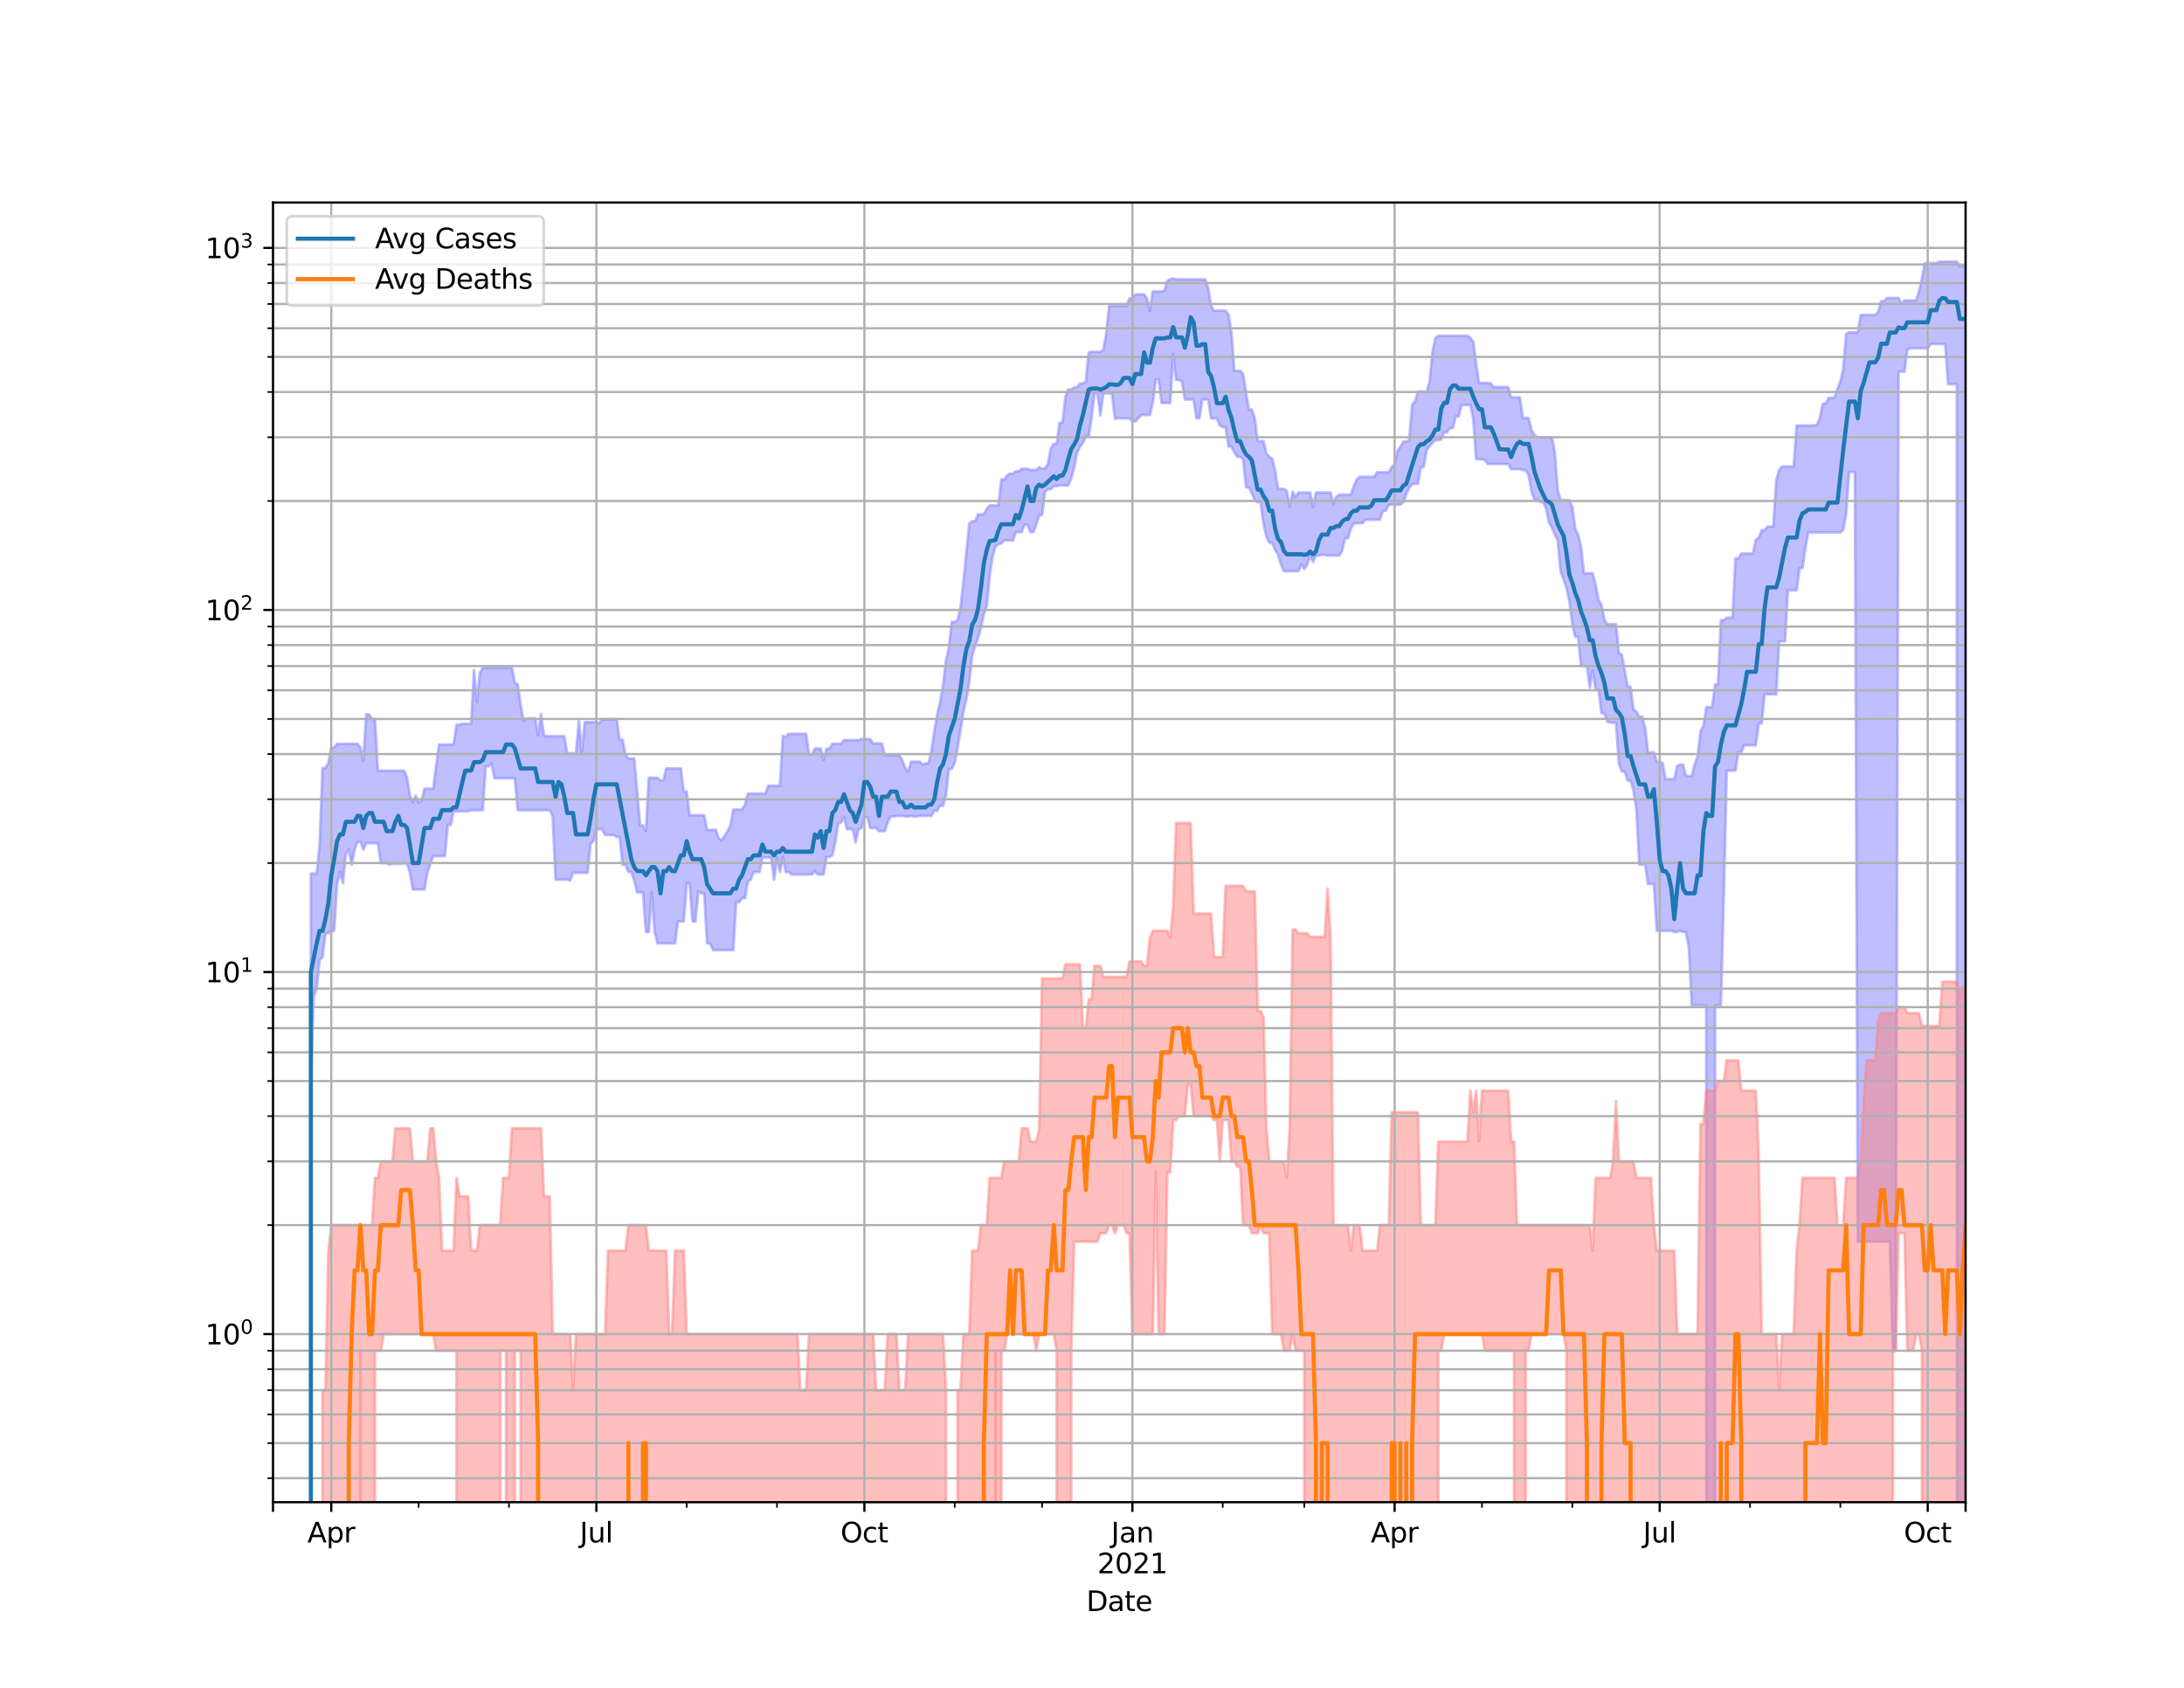 <?xml version="1.0" encoding="utf-8" standalone="no"?>
<!DOCTYPE svg PUBLIC "-//W3C//DTD SVG 1.1//EN"
  "http://www.w3.org/Graphics/SVG/1.1/DTD/svg11.dtd">
<svg height="612pt" version="1.1" viewBox="0 0 792 612" width="792pt" xmlns="http://www.w3.org/2000/svg" xmlns:xlink="http://www.w3.org/1999/xlink">
 <defs>
  <style type="text/css">*{stroke-linecap:butt;stroke-linejoin:round;}</style>
 </defs>
 <g id="figure_1">
  <g id="patch_1">
   <path d="M 0 612 
L 792 612 
L 792 0 
L 0 0 
z
" style="fill:#ffffff;"/>
  </g>
  <g id="axes_1">
   <g id="patch_2">
    <path d="M 99 544.68 
L 712.8 544.68 
L 712.8 73.44 
L 99 73.44 
z
" style="fill:#ffffff;"/>
   </g>
   <g id="PolyCollection_1">
    <path clip-path="url(#p68e2955192)" d="M 99 131765.521 
L 99 131765.521 
L 100.056 131765.521 
L 101.113 131765.521 
L 102.169 131765.521 
L 103.226 131765.521 
L 104.282 131765.521 
L 105.339 131765.521 
L 106.395 131765.521 
L 107.452 131765.521 
L 108.508 131765.521 
L 109.565 131765.521 
L 110.621 131765.521 
L 111.677 131765.521 
L 112.734 316.771 
L 113.79 316.771 
L 114.847 316.771 
L 115.903 306.223 
L 116.96 278.484 
L 118.016 278.484 
L 119.073 276.644 
L 120.129 271.046 
L 121.186 271.046 
L 122.242 269.695 
L 123.298 269.695 
L 124.355 269.695 
L 125.411 269.695 
L 126.468 269.695 
L 127.524 269.695 
L 128.581 269.695 
L 129.637 269.695 
L 130.694 271.046 
L 131.75 275.895 
L 132.807 259.011 
L 133.863 259.011 
L 134.919 260.696 
L 135.976 260.696 
L 137.032 279.426 
L 138.089 279.426 
L 139.145 279.426 
L 140.202 279.426 
L 141.258 279.426 
L 142.315 279.426 
L 143.371 279.426 
L 144.428 279.426 
L 145.484 279.426 
L 146.54 279.426 
L 147.597 281.853 
L 148.653 288.506 
L 149.71 290.973 
L 150.766 288.506 
L 151.823 290.973 
L 152.879 290.394 
L 153.936 285.964 
L 154.992 285.964 
L 156.049 285.964 
L 157.105 285.964 
L 158.161 277.557 
L 159.218 269.962 
L 160.274 269.962 
L 161.331 269.962 
L 162.387 269.962 
L 163.444 269.962 
L 164.5 269.962 
L 165.557 262.787 
L 166.613 262.787 
L 167.67 262.433 
L 168.726 262.433 
L 169.782 262.433 
L 170.839 262.433 
L 171.895 242.998 
L 172.952 254.644 
L 174.008 243.925 
L 175.065 242.168 
L 176.121 242.168 
L 177.178 242.168 
L 178.234 242.168 
L 179.291 242.168 
L 180.347 242.168 
L 181.403 242.168 
L 182.46 242.168 
L 183.516 242.168 
L 184.573 242.168 
L 185.629 242.168 
L 186.686 247.61 
L 187.742 248.157 
L 188.799 255.47 
L 189.855 261.5 
L 190.912 260.469 
L 191.968 260.469 
L 193.024 260.469 
L 194.081 260.469 
L 195.137 266.577 
L 196.194 258.901 
L 197.25 266.577 
L 198.307 266.958 
L 199.363 266.958 
L 200.42 266.958 
L 201.476 266.958 
L 202.533 266.958 
L 203.589 266.958 
L 204.645 266.958 
L 205.702 273.135 
L 206.758 273.135 
L 207.815 273.135 
L 208.871 273.135 
L 209.928 261.04 
L 210.984 273.135 
L 212.041 261.848 
L 213.097 261.848 
L 214.154 261.848 
L 215.21 261.848 
L 216.266 261.848 
L 217.323 262.198 
L 218.379 260.811 
L 219.436 260.811 
L 220.492 260.811 
L 221.549 260.811 
L 222.605 260.811 
L 223.662 260.811 
L 224.718 268.245 
L 225.775 268.245 
L 226.831 273.705 
L 227.887 275.009 
L 228.944 275.009 
L 230 275.009 
L 231.057 286.859 
L 232.113 299.311 
L 233.17 299.311 
L 234.226 301.368 
L 235.283 282.018 
L 236.339 282.018 
L 237.396 282.018 
L 238.452 282.018 
L 239.508 283.021 
L 240.565 283.021 
L 241.621 278.64 
L 242.678 278.64 
L 243.734 278.64 
L 244.791 278.64 
L 245.847 278.64 
L 246.904 278.64 
L 247.96 287.039 
L 249.017 287.039 
L 250.073 295.617 
L 251.129 295.617 
L 252.186 295.617 
L 253.242 295.617 
L 254.299 295.617 
L 255.355 295.617 
L 256.412 300.905 
L 257.468 300.905 
L 258.525 300.905 
L 259.581 300.905 
L 260.638 303.987 
L 261.694 304.723 
L 262.75 303.021 
L 263.807 301.368 
L 264.863 299.311 
L 265.92 293.552 
L 266.976 293.552 
L 268.033 293.552 
L 269.089 293.552 
L 270.146 291.754 
L 271.202 287.768 
L 272.259 287.768 
L 273.315 287.768 
L 274.371 287.768 
L 275.428 287.768 
L 276.484 287.768 
L 277.541 287.768 
L 278.597 284.908 
L 279.654 284.908 
L 280.71 284.908 
L 281.767 284.908 
L 282.823 284.908 
L 283.88 266.83 
L 284.936 267.213 
L 285.992 266.074 
L 287.049 266.074 
L 288.105 266.074 
L 289.162 266.074 
L 290.218 266.074 
L 291.275 266.074 
L 292.331 266.074 
L 293.388 273.562 
L 294.444 273.562 
L 295.501 271.458 
L 296.557 271.458 
L 297.613 271.458 
L 298.67 275.598 
L 299.726 271.458 
L 300.783 271.458 
L 301.839 269.695 
L 302.896 269.695 
L 303.952 269.695 
L 305.009 269.695 
L 306.065 268.375 
L 307.122 268.375 
L 308.178 268.375 
L 309.234 268.375 
L 310.291 268.375 
L 311.347 268.375 
L 312.404 267.985 
L 313.46 267.985 
L 314.517 267.985 
L 315.573 267.985 
L 316.63 269.561 
L 317.686 269.561 
L 318.743 269.561 
L 319.799 269.561 
L 320.855 273.848 
L 321.912 273.848 
L 322.968 273.848 
L 324.025 273.848 
L 325.081 273.848 
L 326.138 273.848 
L 327.194 275.746 
L 328.251 278.328 
L 329.307 279.903 
L 330.364 276.194 
L 331.42 276.194 
L 332.476 276.194 
L 333.533 276.194 
L 334.589 277.251 
L 335.646 276.795 
L 336.702 276.795 
L 337.759 272.29 
L 338.815 265.203 
L 339.872 259.011 
L 340.928 254.439 
L 341.985 248.524 
L 343.041 239.59 
L 344.097 234.761 
L 345.154 225.56 
L 346.21 225.56 
L 347.267 224.826 
L 348.323 220.328 
L 349.38 210.877 
L 350.436 200.466 
L 351.493 189.794 
L 352.549 189.01 
L 353.606 189.01 
L 354.662 186.504 
L 355.718 186.504 
L 356.775 186.504 
L 357.831 184.491 
L 358.888 183.276 
L 359.944 183.276 
L 361.001 183.276 
L 362.057 183.276 
L 363.114 173.862 
L 364.17 173.862 
L 365.227 172.389 
L 366.283 171.739 
L 367.339 171.739 
L 368.396 170.883 
L 369.452 170.883 
L 370.509 169.993 
L 371.565 169.993 
L 372.622 169.993 
L 373.678 170.413 
L 374.735 170.413 
L 375.791 170.413 
L 376.848 169.369 
L 377.904 169.924 
L 378.96 169.924 
L 380.017 168.209 
L 381.073 162.575 
L 382.13 160.887 
L 383.186 160.887 
L 384.243 153.244 
L 385.299 153.244 
L 386.356 143.977 
L 387.412 141.232 
L 388.469 141.232 
L 389.525 140.466 
L 390.581 140.466 
L 391.638 139.031 
L 392.694 139.031 
L 393.751 138.453 
L 394.807 127.862 
L 395.864 127.564 
L 396.92 127.564 
L 397.977 127.564 
L 399.033 127.564 
L 400.09 126.84 
L 401.146 121.12 
L 402.202 110.927 
L 403.259 110.927 
L 404.315 110.927 
L 405.372 110.927 
L 406.428 110.927 
L 407.485 110.927 
L 408.541 110.927 
L 409.598 108.222 
L 410.654 108.222 
L 411.71 106.747 
L 412.767 106.747 
L 413.823 106.747 
L 414.88 106.747 
L 415.936 108.222 
L 416.993 112.686 
L 418.049 105.692 
L 419.106 105.692 
L 420.162 105.692 
L 421.219 105.692 
L 422.275 105.4 
L 423.331 101.811 
L 424.388 101.265 
L 425.444 100.953 
L 426.501 101.314 
L 427.557 101.314 
L 428.614 101.314 
L 429.67 101.314 
L 430.727 101.314 
L 431.783 101.314 
L 432.84 101.314 
L 433.896 101.314 
L 434.952 101.314 
L 436.009 101.314 
L 437.065 101.314 
L 438.122 104.361 
L 439.178 110.787 
L 440.235 112.635 
L 441.291 112.635 
L 442.348 112.635 
L 443.404 112.635 
L 444.461 112.635 
L 445.517 114.089 
L 446.573 120.58 
L 447.63 134.442 
L 448.686 134.442 
L 449.743 134.442 
L 450.799 135.612 
L 451.856 142.194 
L 452.912 148.494 
L 453.969 148.494 
L 455.025 151.605 
L 456.082 159.963 
L 457.138 159.963 
L 458.194 159.963 
L 459.251 164.42 
L 460.307 165.612 
L 461.364 166.392 
L 462.42 170.671 
L 463.477 177.295 
L 464.533 177.295 
L 465.59 177.295 
L 466.646 178.093 
L 467.703 183.629 
L 468.759 178.281 
L 469.815 180.166 
L 470.872 178.604 
L 471.928 178.604 
L 472.985 178.604 
L 474.041 178.604 
L 475.098 178.604 
L 476.154 183.836 
L 477.211 178.604 
L 478.267 178.604 
L 479.324 178.604 
L 480.38 178.604 
L 481.436 178.604 
L 482.493 178.604 
L 483.549 182.693 
L 484.606 180.138 
L 485.662 179.393 
L 486.719 179.393 
L 487.775 179.393 
L 488.832 179.393 
L 489.888 179.393 
L 490.945 176.171 
L 492.001 173.862 
L 493.057 172.901 
L 494.114 172.901 
L 495.17 172.901 
L 496.227 172.901 
L 497.283 172.901 
L 498.34 172.901 
L 499.396 171.238 
L 500.453 171.238 
L 501.509 171.238 
L 502.566 171.238 
L 503.622 171.238 
L 504.678 169.392 
L 505.735 168.39 
L 506.791 163.563 
L 507.848 161.966 
L 508.904 160.139 
L 509.961 160.139 
L 511.017 159.788 
L 512.074 146.706 
L 513.13 145.604 
L 514.187 141.995 
L 515.243 141.995 
L 516.299 141.995 
L 517.356 141.995 
L 518.412 138.426 
L 519.469 127.807 
L 520.525 122.568 
L 521.582 121.774 
L 522.638 121.774 
L 523.695 121.774 
L 524.751 121.774 
L 525.808 121.774 
L 526.864 121.774 
L 527.92 121.774 
L 528.977 121.774 
L 530.033 121.774 
L 531.09 121.774 
L 532.146 121.774 
L 533.203 122.497 
L 534.259 123.939 
L 535.316 132.04 
L 536.372 138.882 
L 537.429 138.882 
L 538.485 138.882 
L 539.541 138.882 
L 540.598 139.004 
L 541.654 140.341 
L 542.711 140.341 
L 543.767 140.341 
L 544.824 140.341 
L 545.88 140.341 
L 546.937 140.341 
L 547.993 144.095 
L 549.05 144.095 
L 550.106 144.095 
L 551.162 144.095 
L 552.219 151.571 
L 553.275 151.571 
L 554.332 151.571 
L 555.388 155.921 
L 556.445 157.765 
L 557.501 158.558 
L 558.558 158.558 
L 559.614 158.558 
L 560.671 158.558 
L 561.727 158.558 
L 562.783 158.558 
L 563.84 164.084 
L 564.896 177.826 
L 565.953 181.344 
L 567.009 181.344 
L 568.066 181.344 
L 569.122 181.344 
L 570.179 183.866 
L 571.235 191.734 
L 572.292 193.989 
L 573.348 198.173 
L 574.404 207.909 
L 575.461 207.909 
L 576.517 207.909 
L 577.574 207.909 
L 578.63 211.982 
L 579.687 217.479 
L 580.743 219.326 
L 581.8 224.705 
L 582.856 226.366 
L 583.913 226.366 
L 584.969 226.366 
L 586.025 226.366 
L 587.082 236.899 
L 588.138 237.351 
L 589.195 243.333 
L 590.251 248.986 
L 591.308 248.986 
L 592.364 257.374 
L 593.421 258.023 
L 594.477 259.904 
L 595.534 259.904 
L 596.59 263.861 
L 597.646 272.852 
L 598.703 272.852 
L 599.759 272.852 
L 600.816 276.194 
L 601.872 276.194 
L 602.929 276.644 
L 603.985 282.518 
L 605.042 282.518 
L 606.098 282.518 
L 607.155 282.518 
L 608.211 277.71 
L 609.267 277.251 
L 610.324 277.251 
L 611.38 281.359 
L 612.437 281.359 
L 613.493 281.359 
L 614.55 277.251 
L 615.606 274.281 
L 616.663 265.08 
L 617.719 263.262 
L 618.776 256.414 
L 619.832 256.414 
L 620.888 256.414 
L 621.945 248.157 
L 623.001 248.157 
L 624.058 224.887 
L 625.114 224.887 
L 626.171 223.981 
L 627.227 223.981 
L 628.284 223.981 
L 629.34 202.442 
L 630.397 202.442 
L 631.453 200.744 
L 632.509 200.744 
L 633.566 200.744 
L 634.622 200.744 
L 635.679 200.744 
L 636.735 195.677 
L 637.792 195.025 
L 638.848 192.281 
L 639.905 192.281 
L 640.961 190.956 
L 642.018 190.956 
L 643.074 190.956 
L 644.13 174.186 
L 645.187 170.413 
L 646.243 169.163 
L 647.3 169.163 
L 648.356 169.163 
L 649.413 169.163 
L 650.469 169.163 
L 651.526 154.292 
L 652.582 154.292 
L 653.639 154.292 
L 654.695 154.292 
L 655.751 154.292 
L 656.808 154.292 
L 657.864 154.292 
L 658.921 154.046 
L 659.977 151.37 
L 661.034 146.367 
L 662.09 146.367 
L 663.147 144.242 
L 664.203 144.242 
L 665.26 144.242 
L 666.316 141.078 
L 667.372 138.333 
L 668.429 133.872 
L 669.485 121.021 
L 670.542 120.551 
L 671.598 120.551 
L 672.655 120.551 
L 673.711 120.551 
L 674.768 114.22 
L 675.824 114.22 
L 676.881 114.22 
L 677.937 114.22 
L 678.993 114.22 
L 680.05 114.22 
L 681.106 113.035 
L 682.163 109.222 
L 683.219 109.222 
L 684.276 108.081 
L 685.332 108.081 
L 686.389 108.081 
L 687.445 108.081 
L 688.502 108.081 
L 689.558 110.182 
L 690.614 108.966 
L 691.671 108.966 
L 692.727 108.966 
L 693.784 108.966 
L 694.84 108.966 
L 695.897 105.587 
L 696.953 101.091 
L 698.01 95.423 
L 699.066 95.423 
L 700.123 95.423 
L 701.179 95.423 
L 702.235 95.423 
L 703.292 94.86 
L 704.348 94.86 
L 705.405 94.86 
L 706.461 94.86 
L 707.518 94.86 
L 708.574 94.86 
L 709.631 94.86 
L 710.687 96.667 
L 711.744 96.169 
L 712.8 97.45 
L 712.8 131765.521 
L 712.8 131765.521 
L 711.744 131765.521 
L 710.687 131765.521 
L 709.631 139.315 
L 708.574 139.315 
L 707.518 139.315 
L 706.461 139.315 
L 705.405 124.742 
L 704.348 124.742 
L 703.292 124.742 
L 702.235 124.742 
L 701.179 124.742 
L 700.123 124.732 
L 699.066 126.265 
L 698.01 126.265 
L 696.953 126.265 
L 695.897 126.265 
L 694.84 126.265 
L 693.784 126.265 
L 692.727 126.265 
L 691.671 126.851 
L 690.614 134.729 
L 689.558 134.729 
L 688.502 134.729 
L 687.445 489.747 
L 686.389 489.747 
L 685.332 450.228 
L 684.276 450.228 
L 683.219 450.228 
L 682.163 450.228 
L 681.106 450.228 
L 680.05 450.228 
L 678.993 450.228 
L 677.937 450.228 
L 676.881 450.228 
L 675.824 450.228 
L 674.768 450.228 
L 673.711 450.228 
L 672.655 171.143 
L 671.598 171.143 
L 670.542 171.191 
L 669.485 186.256 
L 668.429 192.109 
L 667.372 193.041 
L 666.316 193.041 
L 665.26 193.041 
L 664.203 193.041 
L 663.147 193.041 
L 662.09 193.041 
L 661.034 193.041 
L 659.977 193.041 
L 658.921 193.041 
L 657.864 193.041 
L 656.808 193.041 
L 655.751 193.041 
L 654.695 198.632 
L 653.639 205.999 
L 652.582 205.999 
L 651.526 214.007 
L 650.469 214.007 
L 649.413 214.007 
L 648.356 214.007 
L 647.3 232.561 
L 646.243 232.561 
L 645.187 232.561 
L 644.13 251.745 
L 643.074 251.745 
L 642.018 251.745 
L 640.961 251.745 
L 639.905 251.745 
L 638.848 262.316 
L 637.792 262.316 
L 636.735 270.231 
L 635.679 270.231 
L 634.622 270.231 
L 633.566 270.231 
L 632.509 270.231 
L 631.453 272.711 
L 630.397 272.711 
L 629.34 279.426 
L 628.284 279.426 
L 627.227 279.426 
L 626.171 279.426 
L 625.114 324.953 
L 624.058 364.473 
L 623.001 364.473 
L 621.945 364.473 
L 620.888 131765.521 
L 619.832 131765.521 
L 618.776 364.473 
L 617.719 364.473 
L 616.663 364.473 
L 615.606 364.473 
L 614.55 364.473 
L 613.493 364.473 
L 612.437 343.507 
L 611.38 337.94 
L 610.324 337.94 
L 609.267 337.5 
L 608.211 337.94 
L 607.155 337.94 
L 606.098 337.5 
L 605.042 337.5 
L 603.985 337.5 
L 602.929 337.5 
L 601.872 337.5 
L 600.816 337.5 
L 599.759 320.552 
L 598.703 320.552 
L 597.646 320.552 
L 596.59 313.512 
L 595.534 313.512 
L 594.477 313.512 
L 593.421 293.552 
L 592.364 286.679 
L 591.308 283.021 
L 590.251 283.021 
L 589.195 279.744 
L 588.138 279.744 
L 587.082 276.947 
L 586.025 262.081 
L 584.969 262.081 
L 583.913 261.965 
L 582.856 261.616 
L 581.8 258.57 
L 580.743 258.57 
L 579.687 250.112 
L 578.63 250.112 
L 577.574 242.998 
L 576.517 249.359 
L 575.461 241.512 
L 574.404 241.512 
L 573.348 241.512 
L 572.292 230.847 
L 571.235 230.847 
L 570.179 226.241 
L 569.122 218.124 
L 568.066 213.159 
L 567.009 210.12 
L 565.953 207.37 
L 564.896 196.079 
L 563.84 193.777 
L 562.783 191.293 
L 561.727 189.433 
L 560.671 184.491 
L 559.614 182.144 
L 558.558 181.943 
L 557.501 181.174 
L 556.445 181.174 
L 555.388 178.2 
L 554.332 172.317 
L 553.275 170.46 
L 552.219 170.46 
L 551.162 170.11 
L 550.106 170.11 
L 549.05 170.11 
L 547.993 170.11 
L 546.937 168.232 
L 545.88 168.232 
L 544.824 168.232 
L 543.767 168.232 
L 542.711 168.232 
L 541.654 168.232 
L 540.598 168.232 
L 539.541 168.232 
L 538.485 166.83 
L 537.429 166.501 
L 536.372 166.501 
L 535.316 166.501 
L 534.259 151.824 
L 533.203 146.814 
L 532.146 146.814 
L 531.09 146.814 
L 530.033 146.814 
L 528.977 150.985 
L 527.92 150.985 
L 526.864 155.181 
L 525.808 155.181 
L 524.751 156.762 
L 523.695 156.762 
L 522.638 159.324 
L 521.582 159.594 
L 520.525 159.594 
L 519.469 160.59 
L 518.412 161.765 
L 517.356 163.252 
L 516.299 169.346 
L 515.243 169.346 
L 514.187 175.451 
L 513.13 175.451 
L 512.074 175.579 
L 511.017 176.953 
L 509.961 179.175 
L 508.904 182 
L 507.848 183.013 
L 506.791 183.013 
L 505.735 183.013 
L 504.678 183.013 
L 503.622 183.013 
L 502.566 185.154 
L 501.509 185.215 
L 500.453 188.429 
L 499.396 188.429 
L 498.34 188.429 
L 497.283 188.429 
L 496.227 188.429 
L 495.17 188.429 
L 494.114 189.663 
L 493.057 189.761 
L 492.001 189.761 
L 490.945 189.761 
L 489.888 191.598 
L 488.832 195.169 
L 487.775 195.169 
L 486.719 199.639 
L 485.662 201.425 
L 484.606 201.425 
L 483.549 201.425 
L 482.493 201.425 
L 481.436 201.425 
L 480.38 201.184 
L 479.324 201.184 
L 478.267 201.425 
L 477.211 201.425 
L 476.154 203.729 
L 475.098 201.506 
L 474.041 204.661 
L 472.985 206.306 
L 471.928 204.661 
L 470.872 207.102 
L 469.815 207.102 
L 468.759 207.102 
L 467.703 207.102 
L 466.646 207.102 
L 465.59 207.102 
L 464.533 204.661 
L 463.477 201.144 
L 462.42 199.366 
L 461.364 196.781 
L 460.307 196.781 
L 459.251 194.594 
L 458.194 189.761 
L 457.138 182.115 
L 456.082 182.115 
L 455.025 181.373 
L 453.969 178.875 
L 452.912 176.691 
L 451.856 176.691 
L 450.799 166.611 
L 449.743 165.612 
L 448.686 165.612 
L 447.63 164.084 
L 446.573 161.886 
L 445.517 161.886 
L 444.461 154.86 
L 443.404 154.86 
L 442.348 154.275 
L 441.291 151.672 
L 440.235 151.672 
L 439.178 151.672 
L 438.122 144.852 
L 437.065 144.852 
L 436.009 144.852 
L 434.952 151.672 
L 433.896 151.672 
L 432.84 144.852 
L 431.783 144.852 
L 430.727 144.852 
L 429.67 144.852 
L 428.614 138.253 
L 427.557 137.776 
L 426.501 137.776 
L 425.444 128.274 
L 424.388 146.106 
L 423.331 146.106 
L 422.275 146.106 
L 421.219 146.106 
L 420.162 137.657 
L 419.106 137.657 
L 418.049 146.106 
L 416.993 150.472 
L 415.936 150.472 
L 414.88 150.472 
L 413.823 150.472 
L 412.767 151.672 
L 411.71 152.795 
L 410.654 152.795 
L 409.598 151.672 
L 408.541 151.672 
L 407.485 151.672 
L 406.428 151.672 
L 405.372 151.672 
L 404.315 151.875 
L 403.259 142.753 
L 402.202 142.667 
L 401.146 142.667 
L 400.09 142.667 
L 399.033 150.67 
L 397.977 142.667 
L 396.92 142.667 
L 395.864 151.269 
L 394.807 158.217 
L 393.751 158.217 
L 392.694 160.61 
L 391.638 162.047 
L 390.581 164.231 
L 389.525 169.554 
L 388.469 173.466 
L 387.412 175.99 
L 386.356 175.99 
L 385.299 175.99 
L 384.243 175.99 
L 383.186 176.249 
L 382.13 176.249 
L 381.073 177.375 
L 380.017 177.375 
L 378.96 178.335 
L 377.904 186.722 
L 376.848 186.722 
L 375.791 190.19 
L 374.735 192.937 
L 373.678 192.937 
L 372.622 190.19 
L 371.565 190.19 
L 370.509 192.937 
L 369.452 192.937 
L 368.396 192.937 
L 367.339 195.933 
L 366.283 195.933 
L 365.227 195.933 
L 364.17 195.933 
L 363.114 196.967 
L 362.057 197.341 
L 361.001 198.021 
L 359.944 201.789 
L 358.888 208.866 
L 357.831 219.769 
L 356.775 222.796 
L 355.718 227.565 
L 354.662 231.39 
L 353.606 234.185 
L 352.549 237.731 
L 351.493 247.249 
L 350.436 253.627 
L 349.38 258.023 
L 348.323 264.834 
L 347.267 271.183 
L 346.21 276.494 
L 345.154 278.796 
L 344.097 278.796 
L 343.041 288.321 
L 341.985 292.149 
L 340.928 292.149 
L 339.872 293.959 
L 338.815 293.959 
L 337.759 295.828 
L 336.702 295.828 
L 335.646 295.828 
L 334.589 295.828 
L 333.533 295.828 
L 332.476 296.04 
L 331.42 296.04 
L 330.364 295.828 
L 329.307 296.04 
L 328.251 296.04 
L 327.194 295.828 
L 326.138 295.828 
L 325.081 295.828 
L 324.025 296.04 
L 322.968 296.04 
L 321.912 298.2 
L 320.855 301.368 
L 319.799 301.368 
L 318.743 301.368 
L 317.686 300.216 
L 316.63 300.216 
L 315.573 300.216 
L 314.517 296.252 
L 313.46 296.252 
L 312.404 300.216 
L 311.347 300.674 
L 310.291 305.468 
L 309.234 300.674 
L 308.178 300.674 
L 307.122 300.674 
L 306.065 296.252 
L 305.009 298.2 
L 303.952 298.642 
L 302.896 305.468 
L 301.839 310.157 
L 300.783 310.703 
L 299.726 310.703 
L 298.67 317.076 
L 297.613 317.076 
L 296.557 317.076 
L 295.501 315.863 
L 294.444 317.076 
L 293.388 317.076 
L 292.331 317.076 
L 291.275 317.076 
L 290.218 317.076 
L 289.162 317.076 
L 288.105 317.076 
L 287.049 317.076 
L 285.992 316.164 
L 284.936 316.164 
L 283.88 310.703 
L 282.823 316.164 
L 281.767 310.977 
L 280.71 318.946 
L 279.654 310.977 
L 278.597 310.977 
L 277.541 310.977 
L 276.484 310.977 
L 275.428 316.164 
L 274.371 316.164 
L 273.315 316.164 
L 272.259 318.946 
L 271.202 319.583 
L 270.146 325.661 
L 269.089 325.661 
L 268.033 327.105 
L 266.976 327.105 
L 265.92 344.49 
L 264.863 344.49 
L 263.807 344.49 
L 262.75 344.49 
L 261.694 344.49 
L 260.638 344.49 
L 259.581 344.49 
L 258.525 344.49 
L 257.468 342.063 
L 256.412 342.063 
L 255.355 323.907 
L 254.299 323.907 
L 253.242 323.22 
L 252.186 334.095 
L 251.129 334.095 
L 250.073 320.227 
L 249.017 320.227 
L 247.96 334.095 
L 246.904 334.095 
L 245.847 334.095 
L 244.791 342.063 
L 243.734 342.063 
L 242.678 342.063 
L 241.621 342.063 
L 240.565 342.063 
L 239.508 342.063 
L 238.452 342.063 
L 237.396 337.94 
L 236.339 323.562 
L 235.283 337.94 
L 234.226 337.94 
L 233.17 323.562 
L 232.113 323.562 
L 231.057 323.562 
L 230 319.263 
L 228.944 316.164 
L 227.887 316.164 
L 226.831 313.512 
L 225.775 313.512 
L 224.718 303.502 
L 223.662 303.502 
L 222.605 302.782 
L 221.549 302.782 
L 220.492 302.782 
L 219.436 302.782 
L 218.379 300.674 
L 217.323 300.674 
L 216.266 300.674 
L 215.21 304.97 
L 214.154 305.97 
L 213.097 316.467 
L 212.041 316.467 
L 210.984 316.467 
L 209.928 316.467 
L 208.871 316.467 
L 207.815 316.467 
L 206.758 319.263 
L 205.702 318.946 
L 204.645 318.946 
L 203.589 318.946 
L 202.533 318.946 
L 201.476 318.946 
L 200.42 295.828 
L 199.363 293.755 
L 198.307 293.755 
L 197.25 293.755 
L 196.194 293.755 
L 195.137 293.755 
L 194.081 293.755 
L 193.024 293.755 
L 191.968 293.755 
L 190.912 293.755 
L 189.855 293.755 
L 188.799 293.755 
L 187.742 293.755 
L 186.686 282.184 
L 185.629 282.184 
L 184.573 282.184 
L 183.516 282.184 
L 182.46 282.184 
L 181.403 282.184 
L 180.347 282.184 
L 179.291 282.184 
L 178.234 276.795 
L 177.178 277.864 
L 176.121 277.864 
L 175.065 293.755 
L 174.008 293.755 
L 172.952 293.755 
L 171.895 293.755 
L 170.839 293.755 
L 169.782 294.163 
L 168.726 294.163 
L 167.67 294.163 
L 166.613 294.163 
L 165.557 294.163 
L 164.5 294.163 
L 163.444 299.087 
L 162.387 299.087 
L 161.331 310.429 
L 160.274 310.429 
L 159.218 310.429 
L 158.161 310.429 
L 157.105 310.429 
L 156.049 313.225 
L 154.992 316.467 
L 153.936 322.541 
L 152.879 322.541 
L 151.823 322.541 
L 150.766 322.541 
L 149.71 322.541 
L 148.653 316.467 
L 147.597 313.225 
L 146.54 312.939 
L 145.484 313.225 
L 144.428 313.225 
L 143.371 313.225 
L 142.315 313.225 
L 141.258 313.512 
L 140.202 312.939 
L 139.145 312.939 
L 138.089 312.939 
L 137.032 305.719 
L 135.976 305.719 
L 134.919 305.719 
L 133.863 305.719 
L 132.807 305.719 
L 131.75 308.025 
L 130.694 305.219 
L 129.637 305.219 
L 128.581 308.025 
L 127.524 313.512 
L 126.468 308.025 
L 125.411 309.617 
L 124.355 320.227 
L 123.298 316.164 
L 122.242 320.552 
L 121.186 337.5 
L 120.129 337.5 
L 119.073 338.384 
L 118.016 338.384 
L 116.96 347.024 
L 115.903 348.071 
L 114.847 358.466 
L 113.79 361.058 
L 112.734 391.978 
L 111.677 131765.521 
L 110.621 131765.521 
L 109.565 131765.521 
L 108.508 131765.521 
L 107.452 131765.521 
L 106.395 131765.521 
L 105.339 131765.521 
L 104.282 131765.521 
L 103.226 131765.521 
L 102.169 131765.521 
L 101.113 131765.521 
L 100.056 131765.521 
L 99 131765.521 
z
" style="fill:#8080ff;fill-opacity:0.5;stroke:#8080ff;stroke-opacity:0.5;"/>
   </g>
   <g id="PolyCollection_2">
    <path clip-path="url(#p68e2955192)" d="M 99 131765.521 
L 99 131765.521 
L 100.056 131765.521 
L 101.113 131765.521 
L 102.169 131765.521 
L 103.226 131765.521 
L 104.282 131765.521 
L 105.339 131765.521 
L 106.395 131765.521 
L 107.452 131765.521 
L 108.508 131765.521 
L 109.565 131765.521 
L 110.621 131765.521 
L 111.677 131765.521 
L 112.734 131765.521 
L 113.79 131765.521 
L 114.847 131765.521 
L 115.903 131765.521 
L 116.96 504.076 
L 118.016 504.076 
L 119.073 453.487 
L 120.129 444.22 
L 121.186 444.22 
L 122.242 444.22 
L 123.298 444.22 
L 124.355 444.22 
L 125.411 444.22 
L 126.468 444.22 
L 127.524 444.22 
L 128.581 444.22 
L 129.637 444.22 
L 130.694 444.22 
L 131.75 444.22 
L 132.807 444.22 
L 133.863 444.22 
L 134.919 444.22 
L 135.976 427.11 
L 137.032 427.11 
L 138.089 421.103 
L 139.145 421.103 
L 140.202 421.103 
L 141.258 421.103 
L 142.315 421.103 
L 143.371 409.146 
L 144.428 409.146 
L 145.484 409.146 
L 146.54 409.146 
L 147.597 409.146 
L 148.653 409.146 
L 149.71 421.103 
L 150.766 421.103 
L 151.823 421.103 
L 152.879 421.103 
L 153.936 421.103 
L 154.992 421.103 
L 156.049 409.146 
L 157.105 409.146 
L 158.161 421.103 
L 159.218 427.11 
L 160.274 453.487 
L 161.331 453.487 
L 162.387 453.487 
L 163.444 453.487 
L 164.5 453.487 
L 165.557 427.11 
L 166.613 433.825 
L 167.67 433.825 
L 168.726 433.825 
L 169.782 433.825 
L 170.839 453.487 
L 171.895 453.487 
L 172.952 453.487 
L 174.008 444.22 
L 175.065 444.22 
L 176.121 444.22 
L 177.178 444.22 
L 178.234 444.22 
L 179.291 444.22 
L 180.347 444.22 
L 181.403 444.22 
L 182.46 427.11 
L 183.516 427.11 
L 184.573 427.11 
L 185.629 409.146 
L 186.686 409.146 
L 187.742 409.146 
L 188.799 409.146 
L 189.855 409.146 
L 190.912 409.146 
L 191.968 409.146 
L 193.024 409.146 
L 194.081 409.146 
L 195.137 409.146 
L 196.194 409.146 
L 197.25 433.825 
L 198.307 433.825 
L 199.363 433.825 
L 200.42 483.74 
L 201.476 483.74 
L 202.533 483.74 
L 203.589 483.74 
L 204.645 483.74 
L 205.702 483.74 
L 206.758 483.74 
L 207.815 504.076 
L 208.871 483.74 
L 209.928 483.74 
L 210.984 483.74 
L 212.041 483.74 
L 213.097 483.74 
L 214.154 483.74 
L 215.21 483.74 
L 216.266 483.74 
L 217.323 483.74 
L 218.379 483.74 
L 219.436 483.74 
L 220.492 453.487 
L 221.549 453.487 
L 222.605 453.487 
L 223.662 453.487 
L 224.718 453.487 
L 225.775 453.487 
L 226.831 453.487 
L 227.887 444.22 
L 228.944 444.22 
L 230 444.22 
L 231.057 444.22 
L 232.113 444.22 
L 233.17 444.22 
L 234.226 444.22 
L 235.283 453.487 
L 236.339 453.487 
L 237.396 453.487 
L 238.452 453.487 
L 239.508 453.487 
L 240.565 453.487 
L 241.621 453.487 
L 242.678 483.74 
L 243.734 483.74 
L 244.791 453.487 
L 245.847 453.487 
L 246.904 453.487 
L 247.96 453.487 
L 249.017 483.74 
L 250.073 483.74 
L 251.129 483.74 
L 252.186 483.74 
L 253.242 483.74 
L 254.299 483.74 
L 255.355 483.74 
L 256.412 483.74 
L 257.468 483.74 
L 258.525 483.74 
L 259.581 483.74 
L 260.638 483.74 
L 261.694 483.74 
L 262.75 483.74 
L 263.807 483.74 
L 264.863 483.74 
L 265.92 483.74 
L 266.976 483.74 
L 268.033 483.74 
L 269.089 483.74 
L 270.146 483.74 
L 271.202 483.74 
L 272.259 483.74 
L 273.315 483.74 
L 274.371 483.74 
L 275.428 483.74 
L 276.484 483.74 
L 277.541 483.74 
L 278.597 483.74 
L 279.654 483.74 
L 280.71 483.74 
L 281.767 483.74 
L 282.823 483.74 
L 283.88 483.74 
L 284.936 483.74 
L 285.992 483.74 
L 287.049 483.74 
L 288.105 483.74 
L 289.162 483.74 
L 290.218 504.076 
L 291.275 504.076 
L 292.331 504.076 
L 293.388 483.74 
L 294.444 483.74 
L 295.501 483.74 
L 296.557 483.74 
L 297.613 483.74 
L 298.67 483.74 
L 299.726 483.74 
L 300.783 483.74 
L 301.839 483.74 
L 302.896 483.74 
L 303.952 483.74 
L 305.009 483.74 
L 306.065 483.74 
L 307.122 483.74 
L 308.178 483.74 
L 309.234 483.74 
L 310.291 483.74 
L 311.347 483.74 
L 312.404 483.74 
L 313.46 483.74 
L 314.517 483.74 
L 315.573 483.74 
L 316.63 483.74 
L 317.686 504.076 
L 318.743 504.076 
L 319.799 504.076 
L 320.855 504.076 
L 321.912 483.74 
L 322.968 483.74 
L 324.025 483.74 
L 325.081 483.74 
L 326.138 504.076 
L 327.194 504.076 
L 328.251 504.076 
L 329.307 483.74 
L 330.364 483.74 
L 331.42 483.74 
L 332.476 483.74 
L 333.533 483.74 
L 334.589 483.74 
L 335.646 483.74 
L 336.702 483.74 
L 337.759 483.74 
L 338.815 483.74 
L 339.872 483.74 
L 340.928 483.74 
L 341.985 483.74 
L 343.041 504.076 
L 344.097 131765.521 
L 345.154 131765.521 
L 346.21 131765.521 
L 347.267 504.076 
L 348.323 504.076 
L 349.38 483.74 
L 350.436 483.74 
L 351.493 483.74 
L 352.549 453.487 
L 353.606 453.487 
L 354.662 453.487 
L 355.718 444.22 
L 356.775 444.22 
L 357.831 444.22 
L 358.888 427.11 
L 359.944 427.11 
L 361.001 427.11 
L 362.057 427.11 
L 363.114 427.11 
L 364.17 421.103 
L 365.227 421.103 
L 366.283 421.103 
L 367.339 421.103 
L 368.396 421.103 
L 369.452 421.103 
L 370.509 409.146 
L 371.565 409.146 
L 372.622 409.146 
L 373.678 413.967 
L 374.735 413.967 
L 375.791 413.967 
L 376.848 409.146 
L 377.904 354.786 
L 378.96 354.786 
L 380.017 354.786 
L 381.073 354.786 
L 382.13 354.786 
L 383.186 354.786 
L 384.243 354.786 
L 385.299 354.786 
L 386.356 349.677 
L 387.412 349.677 
L 388.469 349.677 
L 389.525 349.677 
L 390.581 349.677 
L 391.638 349.677 
L 392.694 372.794 
L 393.751 372.794 
L 394.807 362.399 
L 395.864 362.399 
L 396.92 350.222 
L 397.977 350.222 
L 399.033 350.222 
L 400.09 354.195 
L 401.146 354.195 
L 402.202 354.195 
L 403.259 354.195 
L 404.315 354.195 
L 405.372 354.195 
L 406.428 354.195 
L 407.485 354.195 
L 408.541 354.195 
L 409.598 348.601 
L 410.654 348.601 
L 411.71 348.601 
L 412.767 348.601 
L 413.823 348.601 
L 414.88 350.222 
L 415.936 350.222 
L 416.993 340.194 
L 418.049 337.5 
L 419.106 337.5 
L 420.162 337.5 
L 421.219 337.5 
L 422.275 337.5 
L 423.331 337.5 
L 424.388 340.194 
L 425.444 328.962 
L 426.501 298.42 
L 427.557 298.42 
L 428.614 298.42 
L 429.67 298.42 
L 430.727 298.42 
L 431.783 298.42 
L 432.84 331.274 
L 433.896 331.274 
L 434.952 331.274 
L 436.009 331.274 
L 437.065 331.274 
L 438.122 331.274 
L 439.178 331.274 
L 440.235 347.024 
L 441.291 347.024 
L 442.348 347.024 
L 443.404 347.024 
L 444.461 321.207 
L 445.517 321.207 
L 446.573 321.207 
L 447.63 321.207 
L 448.686 321.207 
L 449.743 321.207 
L 450.799 321.207 
L 451.856 323.22 
L 452.912 323.22 
L 453.969 323.22 
L 455.025 323.22 
L 456.082 366.624 
L 457.138 366.624 
L 458.194 368.861 
L 459.251 409.146 
L 460.307 421.103 
L 461.364 421.103 
L 462.42 421.103 
L 463.477 421.103 
L 464.533 421.103 
L 465.59 421.103 
L 466.646 427.11 
L 467.703 409.146 
L 468.759 337.063 
L 469.815 337.063 
L 470.872 338.384 
L 471.928 338.384 
L 472.985 338.384 
L 474.041 338.384 
L 475.098 339.736 
L 476.154 339.736 
L 477.211 339.736 
L 478.267 339.736 
L 479.324 339.736 
L 480.38 339.736 
L 481.436 322.205 
L 482.493 339.736 
L 483.549 444.22 
L 484.606 444.22 
L 485.662 444.22 
L 486.719 444.22 
L 487.775 444.22 
L 488.832 444.22 
L 489.888 453.487 
L 490.945 444.22 
L 492.001 444.22 
L 493.057 444.22 
L 494.114 453.487 
L 495.17 453.487 
L 496.227 453.487 
L 497.283 453.487 
L 498.34 453.487 
L 499.396 453.487 
L 500.453 444.22 
L 501.509 444.22 
L 502.566 444.22 
L 503.622 444.22 
L 504.678 403.293 
L 505.735 403.293 
L 506.791 403.293 
L 507.848 403.293 
L 508.904 403.293 
L 509.961 403.293 
L 511.017 403.293 
L 512.074 403.293 
L 513.13 403.293 
L 514.187 403.293 
L 515.243 444.22 
L 516.299 444.22 
L 517.356 444.22 
L 518.412 444.22 
L 519.469 444.22 
L 520.525 444.22 
L 521.582 413.967 
L 522.638 413.967 
L 523.695 413.967 
L 524.751 413.967 
L 525.808 413.967 
L 526.864 413.967 
L 527.92 413.967 
L 528.977 413.967 
L 530.033 413.967 
L 531.09 413.967 
L 532.146 413.967 
L 533.203 395.506 
L 534.259 403.293 
L 535.316 395.506 
L 536.372 413.967 
L 537.429 395.506 
L 538.485 395.506 
L 539.541 395.506 
L 540.598 395.506 
L 541.654 395.506 
L 542.711 395.506 
L 543.767 395.506 
L 544.824 395.506 
L 545.88 395.506 
L 546.937 395.506 
L 547.993 413.967 
L 549.05 413.967 
L 550.106 444.22 
L 551.162 444.22 
L 552.219 444.22 
L 553.275 444.22 
L 554.332 444.22 
L 555.388 444.22 
L 556.445 444.22 
L 557.501 444.22 
L 558.558 444.22 
L 559.614 444.22 
L 560.671 444.22 
L 561.727 444.22 
L 562.783 444.22 
L 563.84 444.22 
L 564.896 444.22 
L 565.953 444.22 
L 567.009 444.22 
L 568.066 444.22 
L 569.122 444.22 
L 570.179 444.22 
L 571.235 444.22 
L 572.292 444.22 
L 573.348 444.22 
L 574.404 444.22 
L 575.461 444.22 
L 576.517 444.22 
L 577.574 453.487 
L 578.63 427.11 
L 579.687 427.11 
L 580.743 427.11 
L 581.8 427.11 
L 582.856 427.11 
L 583.913 427.11 
L 584.969 421.103 
L 586.025 399.267 
L 587.082 421.103 
L 588.138 421.103 
L 589.195 421.103 
L 590.251 421.103 
L 591.308 421.103 
L 592.364 421.103 
L 593.421 427.11 
L 594.477 427.11 
L 595.534 427.11 
L 596.59 427.11 
L 597.646 427.11 
L 598.703 427.11 
L 599.759 444.22 
L 600.816 453.487 
L 601.872 453.487 
L 602.929 453.487 
L 603.985 453.487 
L 605.042 453.487 
L 606.098 453.487 
L 607.155 453.487 
L 608.211 483.74 
L 609.267 483.74 
L 610.324 483.74 
L 611.38 483.74 
L 612.437 483.74 
L 613.493 483.74 
L 614.55 483.74 
L 615.606 483.74 
L 616.663 407.625 
L 617.719 407.625 
L 618.776 395.506 
L 619.832 395.506 
L 620.888 395.506 
L 621.945 395.506 
L 623.001 391.978 
L 624.058 391.978 
L 625.114 391.978 
L 626.171 384.508 
L 627.227 384.508 
L 628.284 384.508 
L 629.34 384.508 
L 630.397 384.508 
L 631.453 395.506 
L 632.509 395.506 
L 633.566 395.506 
L 634.622 395.506 
L 635.679 395.506 
L 636.735 395.506 
L 637.792 419.233 
L 638.848 483.74 
L 639.905 483.74 
L 640.961 483.74 
L 642.018 483.74 
L 643.074 483.74 
L 644.13 483.74 
L 645.187 504.076 
L 646.243 483.74 
L 647.3 483.74 
L 648.356 483.74 
L 649.413 483.74 
L 650.469 483.74 
L 651.526 453.487 
L 652.582 444.22 
L 653.639 427.11 
L 654.695 427.11 
L 655.751 427.11 
L 656.808 427.11 
L 657.864 427.11 
L 658.921 427.11 
L 659.977 427.11 
L 661.034 427.11 
L 662.09 427.11 
L 663.147 427.11 
L 664.203 427.11 
L 665.26 427.11 
L 666.316 444.22 
L 667.372 444.22 
L 668.429 444.22 
L 669.485 427.11 
L 670.542 427.11 
L 671.598 427.11 
L 672.655 427.11 
L 673.711 427.11 
L 674.768 421.103 
L 675.824 399.267 
L 676.881 384.508 
L 677.937 384.508 
L 678.993 384.508 
L 680.05 384.508 
L 681.106 369.626 
L 682.163 367.36 
L 683.219 367.36 
L 684.276 367.36 
L 685.332 367.36 
L 686.389 367.36 
L 687.445 367.36 
L 688.502 365.181 
L 689.558 365.181 
L 690.614 365.181 
L 691.671 367.36 
L 692.727 367.36 
L 693.784 367.36 
L 694.84 367.36 
L 695.897 367.36 
L 696.953 371.986 
L 698.01 371.986 
L 699.066 371.986 
L 700.123 371.986 
L 701.179 371.986 
L 702.235 371.986 
L 703.292 371.986 
L 704.348 355.986 
L 705.405 355.986 
L 706.461 355.986 
L 707.518 355.986 
L 708.574 355.986 
L 709.631 355.986 
L 710.687 361.724 
L 711.744 357.836 
L 712.8 357.836 
L 712.8 489.747 
L 712.8 489.747 
L 711.744 131765.521 
L 710.687 131765.521 
L 709.631 131765.521 
L 708.574 131765.521 
L 707.518 131765.521 
L 706.461 131765.521 
L 705.405 131765.521 
L 704.348 131765.521 
L 703.292 131765.521 
L 702.235 131765.521 
L 701.179 131765.521 
L 700.123 131765.521 
L 699.066 131765.521 
L 698.01 131765.521 
L 696.953 489.747 
L 695.897 483.74 
L 694.84 483.74 
L 693.784 489.747 
L 692.727 489.747 
L 691.671 489.747 
L 690.614 447.145 
L 689.558 447.145 
L 688.502 447.145 
L 687.445 489.747 
L 686.389 489.747 
L 685.332 131765.521 
L 684.276 131765.521 
L 683.219 131765.521 
L 682.163 131765.521 
L 681.106 131765.521 
L 680.05 131765.521 
L 678.993 131765.521 
L 677.937 131765.521 
L 676.881 131765.521 
L 675.824 131765.521 
L 674.768 131765.521 
L 673.711 131765.521 
L 672.655 131765.521 
L 671.598 131765.521 
L 670.542 131765.521 
L 669.485 131765.521 
L 668.429 131765.521 
L 667.372 131765.521 
L 666.316 131765.521 
L 665.26 131765.521 
L 664.203 131765.521 
L 663.147 131765.521 
L 662.09 131765.521 
L 661.034 131765.521 
L 659.977 131765.521 
L 658.921 131765.521 
L 657.864 131765.521 
L 656.808 131765.521 
L 655.751 131765.521 
L 654.695 131765.521 
L 653.639 131765.521 
L 652.582 131765.521 
L 651.526 131765.521 
L 650.469 131765.521 
L 649.413 131765.521 
L 648.356 131765.521 
L 647.3 131765.521 
L 646.243 131765.521 
L 645.187 131765.521 
L 644.13 131765.521 
L 643.074 131765.521 
L 642.018 131765.521 
L 640.961 131765.521 
L 639.905 131765.521 
L 638.848 131765.521 
L 637.792 131765.521 
L 636.735 131765.521 
L 635.679 131765.521 
L 634.622 131765.521 
L 633.566 131765.521 
L 632.509 131765.521 
L 631.453 131765.521 
L 630.397 131765.521 
L 629.34 131765.521 
L 628.284 131765.521 
L 627.227 131765.521 
L 626.171 131765.521 
L 625.114 131765.521 
L 624.058 131765.521 
L 623.001 131765.521 
L 621.945 131765.521 
L 620.888 131765.521 
L 619.832 131765.521 
L 618.776 131765.521 
L 617.719 131765.521 
L 616.663 131765.521 
L 615.606 131765.521 
L 614.55 131765.521 
L 613.493 131765.521 
L 612.437 131765.521 
L 611.38 131765.521 
L 610.324 131765.521 
L 609.267 131765.521 
L 608.211 131765.521 
L 607.155 131765.521 
L 606.098 131765.521 
L 605.042 131765.521 
L 603.985 131765.521 
L 602.929 131765.521 
L 601.872 131765.521 
L 600.816 131765.521 
L 599.759 131765.521 
L 598.703 131765.521 
L 597.646 131765.521 
L 596.59 131765.521 
L 595.534 131765.521 
L 594.477 131765.521 
L 593.421 131765.521 
L 592.364 131765.521 
L 591.308 131765.521 
L 590.251 131765.521 
L 589.195 131765.521 
L 588.138 131765.521 
L 587.082 131765.521 
L 586.025 131765.521 
L 584.969 131765.521 
L 583.913 131765.521 
L 582.856 131765.521 
L 581.8 131765.521 
L 580.743 131765.521 
L 579.687 131765.521 
L 578.63 131765.521 
L 577.574 131765.521 
L 576.517 131765.521 
L 575.461 131765.521 
L 574.404 131765.521 
L 573.348 131765.521 
L 572.292 131765.521 
L 571.235 131765.521 
L 570.179 131765.521 
L 569.122 131765.521 
L 568.066 489.747 
L 567.009 483.74 
L 565.953 483.74 
L 564.896 483.74 
L 563.84 483.74 
L 562.783 483.74 
L 561.727 483.74 
L 560.671 483.74 
L 559.614 483.74 
L 558.558 483.74 
L 557.501 483.74 
L 556.445 483.74 
L 555.388 483.74 
L 554.332 489.747 
L 553.275 489.747 
L 552.219 131765.521 
L 551.162 131765.521 
L 550.106 131765.521 
L 549.05 489.747 
L 547.993 489.747 
L 546.937 489.747 
L 545.88 489.747 
L 544.824 489.747 
L 543.767 489.747 
L 542.711 489.747 
L 541.654 489.747 
L 540.598 489.747 
L 539.541 489.747 
L 538.485 489.747 
L 537.429 483.74 
L 536.372 483.74 
L 535.316 483.74 
L 534.259 483.74 
L 533.203 483.74 
L 532.146 483.74 
L 531.09 483.74 
L 530.033 483.74 
L 528.977 483.74 
L 527.92 483.74 
L 526.864 483.74 
L 525.808 483.74 
L 524.751 483.74 
L 523.695 483.74 
L 522.638 489.747 
L 521.582 489.747 
L 520.525 131765.521 
L 519.469 131765.521 
L 518.412 131765.521 
L 517.356 131765.521 
L 516.299 131765.521 
L 515.243 131765.521 
L 514.187 131765.521 
L 513.13 131765.521 
L 512.074 131765.521 
L 511.017 131765.521 
L 509.961 131765.521 
L 508.904 131765.521 
L 507.848 131765.521 
L 506.791 131765.521 
L 505.735 131765.521 
L 504.678 131765.521 
L 503.622 131765.521 
L 502.566 131765.521 
L 501.509 131765.521 
L 500.453 131765.521 
L 499.396 131765.521 
L 498.34 131765.521 
L 497.283 131765.521 
L 496.227 131765.521 
L 495.17 131765.521 
L 494.114 131765.521 
L 493.057 131765.521 
L 492.001 131765.521 
L 490.945 131765.521 
L 489.888 131765.521 
L 488.832 131765.521 
L 487.775 131765.521 
L 486.719 131765.521 
L 485.662 131765.521 
L 484.606 131765.521 
L 483.549 131765.521 
L 482.493 131765.521 
L 481.436 131765.521 
L 480.38 131765.521 
L 479.324 131765.521 
L 478.267 131765.521 
L 477.211 131765.521 
L 476.154 131765.521 
L 475.098 131765.521 
L 474.041 131765.521 
L 472.985 489.747 
L 471.928 489.747 
L 470.872 489.747 
L 469.815 489.747 
L 468.759 483.74 
L 467.703 489.747 
L 466.646 489.747 
L 465.59 489.747 
L 464.533 483.74 
L 463.477 483.74 
L 462.42 483.74 
L 461.364 483.74 
L 460.307 447.145 
L 459.251 447.145 
L 458.194 447.145 
L 457.138 444.22 
L 456.082 447.145 
L 455.025 447.145 
L 453.969 447.145 
L 452.912 444.22 
L 451.856 444.22 
L 450.799 444.22 
L 449.743 423.036 
L 448.686 423.036 
L 447.63 421.103 
L 446.573 421.103 
L 445.517 406.144 
L 444.461 406.144 
L 443.404 406.144 
L 442.348 421.103 
L 441.291 406.144 
L 440.235 406.144 
L 439.178 404.701 
L 438.122 404.701 
L 437.065 404.701 
L 436.009 404.701 
L 434.952 404.701 
L 433.896 404.701 
L 432.84 404.701 
L 431.783 393.13 
L 430.727 393.13 
L 429.67 404.701 
L 428.614 404.701 
L 427.557 404.701 
L 426.501 406.144 
L 425.444 406.144 
L 424.388 425.037 
L 423.331 425.037 
L 422.275 483.74 
L 421.219 483.74 
L 420.162 483.74 
L 419.106 425.037 
L 418.049 483.74 
L 416.993 483.74 
L 415.936 483.74 
L 414.88 483.74 
L 413.823 483.74 
L 412.767 483.74 
L 411.71 483.74 
L 410.654 483.74 
L 409.598 447.145 
L 408.541 447.145 
L 407.485 444.22 
L 406.428 444.22 
L 405.372 444.22 
L 404.315 447.145 
L 403.259 444.22 
L 402.202 444.22 
L 401.146 447.145 
L 400.09 447.145 
L 399.033 447.145 
L 397.977 450.228 
L 396.92 450.228 
L 395.864 450.228 
L 394.807 450.228 
L 393.751 450.228 
L 392.694 450.228 
L 391.638 450.228 
L 390.581 450.228 
L 389.525 450.228 
L 388.469 489.747 
L 387.412 131765.521 
L 386.356 131765.521 
L 385.299 131765.521 
L 384.243 131765.521 
L 383.186 489.747 
L 382.13 483.74 
L 381.073 483.74 
L 380.017 483.74 
L 378.96 483.74 
L 377.904 483.74 
L 376.848 483.74 
L 375.791 489.747 
L 374.735 483.74 
L 373.678 483.74 
L 372.622 483.74 
L 371.565 483.74 
L 370.509 483.74 
L 369.452 483.74 
L 368.396 483.74 
L 367.339 483.74 
L 366.283 483.74 
L 365.227 483.74 
L 364.17 489.747 
L 363.114 489.747 
L 362.057 131765.521 
L 361.001 489.747 
L 359.944 131765.521 
L 358.888 131765.521 
L 357.831 131765.521 
L 356.775 131765.521 
L 355.718 131765.521 
L 354.662 131765.521 
L 353.606 131765.521 
L 352.549 131765.521 
L 351.493 131765.521 
L 350.436 131765.521 
L 349.38 131765.521 
L 348.323 131765.521 
L 347.267 131765.521 
L 346.21 131765.521 
L 345.154 131765.521 
L 344.097 131765.521 
L 343.041 131765.521 
L 341.985 131765.521 
L 340.928 131765.521 
L 339.872 131765.521 
L 338.815 131765.521 
L 337.759 131765.521 
L 336.702 131765.521 
L 335.646 131765.521 
L 334.589 131765.521 
L 333.533 131765.521 
L 332.476 131765.521 
L 331.42 131765.521 
L 330.364 131765.521 
L 329.307 131765.521 
L 328.251 131765.521 
L 327.194 131765.521 
L 326.138 131765.521 
L 325.081 131765.521 
L 324.025 131765.521 
L 322.968 131765.521 
L 321.912 131765.521 
L 320.855 131765.521 
L 319.799 131765.521 
L 318.743 131765.521 
L 317.686 131765.521 
L 316.63 131765.521 
L 315.573 131765.521 
L 314.517 131765.521 
L 313.46 131765.521 
L 312.404 131765.521 
L 311.347 131765.521 
L 310.291 131765.521 
L 309.234 131765.521 
L 308.178 131765.521 
L 307.122 131765.521 
L 306.065 131765.521 
L 305.009 131765.521 
L 303.952 131765.521 
L 302.896 131765.521 
L 301.839 131765.521 
L 300.783 131765.521 
L 299.726 131765.521 
L 298.67 131765.521 
L 297.613 131765.521 
L 296.557 131765.521 
L 295.501 131765.521 
L 294.444 131765.521 
L 293.388 131765.521 
L 292.331 131765.521 
L 291.275 131765.521 
L 290.218 131765.521 
L 289.162 131765.521 
L 288.105 131765.521 
L 287.049 131765.521 
L 285.992 131765.521 
L 284.936 131765.521 
L 283.88 131765.521 
L 282.823 131765.521 
L 281.767 131765.521 
L 280.71 131765.521 
L 279.654 131765.521 
L 278.597 131765.521 
L 277.541 131765.521 
L 276.484 131765.521 
L 275.428 131765.521 
L 274.371 131765.521 
L 273.315 131765.521 
L 272.259 131765.521 
L 271.202 131765.521 
L 270.146 131765.521 
L 269.089 131765.521 
L 268.033 131765.521 
L 266.976 131765.521 
L 265.92 131765.521 
L 264.863 131765.521 
L 263.807 131765.521 
L 262.75 131765.521 
L 261.694 131765.521 
L 260.638 131765.521 
L 259.581 131765.521 
L 258.525 131765.521 
L 257.468 131765.521 
L 256.412 131765.521 
L 255.355 131765.521 
L 254.299 131765.521 
L 253.242 131765.521 
L 252.186 131765.521 
L 251.129 131765.521 
L 250.073 131765.521 
L 249.017 131765.521 
L 247.96 131765.521 
L 246.904 131765.521 
L 245.847 131765.521 
L 244.791 131765.521 
L 243.734 131765.521 
L 242.678 131765.521 
L 241.621 131765.521 
L 240.565 131765.521 
L 239.508 131765.521 
L 238.452 131765.521 
L 237.396 131765.521 
L 236.339 131765.521 
L 235.283 131765.521 
L 234.226 131765.521 
L 233.17 131765.521 
L 232.113 131765.521 
L 231.057 131765.521 
L 230 131765.521 
L 228.944 131765.521 
L 227.887 131765.521 
L 226.831 131765.521 
L 225.775 131765.521 
L 224.718 131765.521 
L 223.662 131765.521 
L 222.605 131765.521 
L 221.549 131765.521 
L 220.492 131765.521 
L 219.436 131765.521 
L 218.379 131765.521 
L 217.323 131765.521 
L 216.266 131765.521 
L 215.21 131765.521 
L 214.154 131765.521 
L 213.097 131765.521 
L 212.041 131765.521 
L 210.984 131765.521 
L 209.928 131765.521 
L 208.871 131765.521 
L 207.815 131765.521 
L 206.758 131765.521 
L 205.702 131765.521 
L 204.645 131765.521 
L 203.589 131765.521 
L 202.533 131765.521 
L 201.476 131765.521 
L 200.42 131765.521 
L 199.363 131765.521 
L 198.307 131765.521 
L 197.25 131765.521 
L 196.194 131765.521 
L 195.137 131765.521 
L 194.081 131765.521 
L 193.024 131765.521 
L 191.968 131765.521 
L 190.912 131765.521 
L 189.855 131765.521 
L 188.799 489.747 
L 187.742 489.747 
L 186.686 489.747 
L 185.629 131765.521 
L 184.573 131765.521 
L 183.516 489.747 
L 182.46 489.747 
L 181.403 489.747 
L 180.347 131765.521 
L 179.291 131765.521 
L 178.234 131765.521 
L 177.178 131765.521 
L 176.121 131765.521 
L 175.065 131765.521 
L 174.008 131765.521 
L 172.952 131765.521 
L 171.895 131765.521 
L 170.839 131765.521 
L 169.782 131765.521 
L 168.726 131765.521 
L 167.67 131765.521 
L 166.613 131765.521 
L 165.557 489.747 
L 164.5 489.747 
L 163.444 489.747 
L 162.387 489.747 
L 161.331 489.747 
L 160.274 489.747 
L 159.218 489.747 
L 158.161 489.747 
L 157.105 483.74 
L 156.049 483.74 
L 154.992 483.74 
L 153.936 483.74 
L 152.879 483.74 
L 151.823 483.74 
L 150.766 483.74 
L 149.71 483.74 
L 148.653 483.74 
L 147.597 483.74 
L 146.54 483.74 
L 145.484 483.74 
L 144.428 483.74 
L 143.371 483.74 
L 142.315 483.74 
L 141.258 483.74 
L 140.202 483.74 
L 139.145 483.74 
L 138.089 489.747 
L 137.032 489.747 
L 135.976 489.747 
L 134.919 131765.521 
L 133.863 131765.521 
L 132.807 131765.521 
L 131.75 131765.521 
L 130.694 489.747 
L 129.637 131765.521 
L 128.581 131765.521 
L 127.524 131765.521 
L 126.468 131765.521 
L 125.411 131765.521 
L 124.355 131765.521 
L 123.298 131765.521 
L 122.242 131765.521 
L 121.186 131765.521 
L 120.129 131765.521 
L 119.073 131765.521 
L 118.016 131765.521 
L 116.96 131765.521 
L 115.903 131765.521 
L 114.847 131765.521 
L 113.79 131765.521 
L 112.734 131765.521 
L 111.677 131765.521 
L 110.621 131765.521 
L 109.565 131765.521 
L 108.508 131765.521 
L 107.452 131765.521 
L 106.395 131765.521 
L 105.339 131765.521 
L 104.282 131765.521 
L 103.226 131765.521 
L 102.169 131765.521 
L 101.113 131765.521 
L 100.056 131765.521 
L 99 131765.521 
z
" style="fill:#ff8080;fill-opacity:0.5;stroke:#ff8080;stroke-opacity:0.5;"/>
   </g>
   <g id="matplotlib.axis_1">
    <g id="xtick_1">
     <g id="line2d_1">
      <path clip-path="url(#p68e2955192)" d="M 99 544.68 
L 99 73.44 
" style="fill:none;stroke:#b0b0b0;stroke-linecap:square;stroke-width:0.8;"/>
     </g>
     <g id="line2d_2">
      <defs>
       <path d="M 0 0 
L 0 3.5 
" id="m4abed1d830" style="stroke:#000000;stroke-width:0.8;"/>
      </defs>
      <g>
       <use style="stroke:#000000;stroke-width:0.8;" x="99" xlink:href="#m4abed1d830" y="544.68"/>
      </g>
     </g>
    </g>
    <g id="xtick_2">
     <g id="line2d_3">
      <path clip-path="url(#p68e2955192)" d="M 120.129 544.68 
L 120.129 73.44 
" style="fill:none;stroke:#b0b0b0;stroke-linecap:square;stroke-width:0.8;"/>
     </g>
     <g id="line2d_4">
      <g>
       <use style="stroke:#000000;stroke-width:0.8;" x="120.129" xlink:href="#m4abed1d830" y="544.68"/>
      </g>
     </g>
     <g id="text_1">
      <!-- Apr -->
      <g transform="translate(111.479 559.278)scale(0.1 -0.1)">
       <defs>
        <path d="M 2188 4044 
L 1331 1722 
L 3047 1722 
L 2188 4044 
z
M 1831 4666 
L 2547 4666 
L 4325 0 
L 3669 0 
L 3244 1197 
L 1141 1197 
L 716 0 
L 50 0 
L 1831 4666 
z
" id="DejaVuSans-41" transform="scale(0.016)"/>
        <path d="M 1159 525 
L 1159 -1331 
L 581 -1331 
L 581 3500 
L 1159 3500 
L 1159 2969 
Q 1341 3281 1617 3432 
Q 1894 3584 2278 3584 
Q 2916 3584 3314 3078 
Q 3713 2572 3713 1747 
Q 3713 922 3314 415 
Q 2916 -91 2278 -91 
Q 1894 -91 1617 61 
Q 1341 213 1159 525 
z
M 3116 1747 
Q 3116 2381 2855 2742 
Q 2594 3103 2138 3103 
Q 1681 3103 1420 2742 
Q 1159 2381 1159 1747 
Q 1159 1113 1420 752 
Q 1681 391 2138 391 
Q 2594 391 2855 752 
Q 3116 1113 3116 1747 
z
" id="DejaVuSans-70" transform="scale(0.016)"/>
        <path d="M 2631 2963 
Q 2534 3019 2420 3045 
Q 2306 3072 2169 3072 
Q 1681 3072 1420 2755 
Q 1159 2438 1159 1844 
L 1159 0 
L 581 0 
L 581 3500 
L 1159 3500 
L 1159 2956 
Q 1341 3275 1631 3429 
Q 1922 3584 2338 3584 
Q 2397 3584 2469 3576 
Q 2541 3569 2628 3553 
L 2631 2963 
z
" id="DejaVuSans-72" transform="scale(0.016)"/>
       </defs>
       <use xlink:href="#DejaVuSans-41"/>
       <use x="68.408" xlink:href="#DejaVuSans-70"/>
       <use x="131.885" xlink:href="#DejaVuSans-72"/>
      </g>
     </g>
    </g>
    <g id="xtick_3">
     <g id="line2d_5">
      <path clip-path="url(#p68e2955192)" d="M 216.266 544.68 
L 216.266 73.44 
" style="fill:none;stroke:#b0b0b0;stroke-linecap:square;stroke-width:0.8;"/>
     </g>
     <g id="line2d_6">
      <g>
       <use style="stroke:#000000;stroke-width:0.8;" x="216.266" xlink:href="#m4abed1d830" y="544.68"/>
      </g>
     </g>
     <g id="text_2">
      <!-- Jul -->
      <g transform="translate(210.234 559.278)scale(0.1 -0.1)">
       <defs>
        <path d="M 628 4666 
L 1259 4666 
L 1259 325 
Q 1259 -519 939 -900 
Q 619 -1281 -91 -1281 
L -331 -1281 
L -331 -750 
L -134 -750 
Q 284 -750 456 -515 
Q 628 -281 628 325 
L 628 4666 
z
" id="DejaVuSans-4a" transform="scale(0.016)"/>
        <path d="M 544 1381 
L 544 3500 
L 1119 3500 
L 1119 1403 
Q 1119 906 1312 657 
Q 1506 409 1894 409 
Q 2359 409 2629 706 
Q 2900 1003 2900 1516 
L 2900 3500 
L 3475 3500 
L 3475 0 
L 2900 0 
L 2900 538 
Q 2691 219 2414 64 
Q 2138 -91 1772 -91 
Q 1169 -91 856 284 
Q 544 659 544 1381 
z
M 1991 3584 
L 1991 3584 
z
" id="DejaVuSans-75" transform="scale(0.016)"/>
        <path d="M 603 4863 
L 1178 4863 
L 1178 0 
L 603 0 
L 603 4863 
z
" id="DejaVuSans-6c" transform="scale(0.016)"/>
       </defs>
       <use xlink:href="#DejaVuSans-4a"/>
       <use x="29.492" xlink:href="#DejaVuSans-75"/>
       <use x="92.871" xlink:href="#DejaVuSans-6c"/>
      </g>
     </g>
    </g>
    <g id="xtick_4">
     <g id="line2d_7">
      <path clip-path="url(#p68e2955192)" d="M 313.46 544.68 
L 313.46 73.44 
" style="fill:none;stroke:#b0b0b0;stroke-linecap:square;stroke-width:0.8;"/>
     </g>
     <g id="line2d_8">
      <g>
       <use style="stroke:#000000;stroke-width:0.8;" x="313.46" xlink:href="#m4abed1d830" y="544.68"/>
      </g>
     </g>
     <g id="text_3">
      <!-- Oct -->
      <g transform="translate(304.815 559.278)scale(0.1 -0.1)">
       <defs>
        <path d="M 2522 4238 
Q 1834 4238 1429 3725 
Q 1025 3213 1025 2328 
Q 1025 1447 1429 934 
Q 1834 422 2522 422 
Q 3209 422 3611 934 
Q 4013 1447 4013 2328 
Q 4013 3213 3611 3725 
Q 3209 4238 2522 4238 
z
M 2522 4750 
Q 3503 4750 4090 4092 
Q 4678 3434 4678 2328 
Q 4678 1225 4090 567 
Q 3503 -91 2522 -91 
Q 1538 -91 948 565 
Q 359 1222 359 2328 
Q 359 3434 948 4092 
Q 1538 4750 2522 4750 
z
" id="DejaVuSans-4f" transform="scale(0.016)"/>
        <path d="M 3122 3366 
L 3122 2828 
Q 2878 2963 2633 3030 
Q 2388 3097 2138 3097 
Q 1578 3097 1268 2742 
Q 959 2388 959 1747 
Q 959 1106 1268 751 
Q 1578 397 2138 397 
Q 2388 397 2633 464 
Q 2878 531 3122 666 
L 3122 134 
Q 2881 22 2623 -34 
Q 2366 -91 2075 -91 
Q 1284 -91 818 406 
Q 353 903 353 1747 
Q 353 2603 823 3093 
Q 1294 3584 2113 3584 
Q 2378 3584 2631 3529 
Q 2884 3475 3122 3366 
z
" id="DejaVuSans-63" transform="scale(0.016)"/>
        <path d="M 1172 4494 
L 1172 3500 
L 2356 3500 
L 2356 3053 
L 1172 3053 
L 1172 1153 
Q 1172 725 1289 603 
Q 1406 481 1766 481 
L 2356 481 
L 2356 0 
L 1766 0 
Q 1100 0 847 248 
Q 594 497 594 1153 
L 594 3053 
L 172 3053 
L 172 3500 
L 594 3500 
L 594 4494 
L 1172 4494 
z
" id="DejaVuSans-74" transform="scale(0.016)"/>
       </defs>
       <use xlink:href="#DejaVuSans-4f"/>
       <use x="78.711" xlink:href="#DejaVuSans-63"/>
       <use x="133.691" xlink:href="#DejaVuSans-74"/>
      </g>
     </g>
    </g>
    <g id="xtick_5">
     <g id="line2d_9">
      <path clip-path="url(#p68e2955192)" d="M 410.654 544.68 
L 410.654 73.44 
" style="fill:none;stroke:#b0b0b0;stroke-linecap:square;stroke-width:0.8;"/>
     </g>
     <g id="line2d_10">
      <g>
       <use style="stroke:#000000;stroke-width:0.8;" x="410.654" xlink:href="#m4abed1d830" y="544.68"/>
      </g>
     </g>
     <g id="text_4">
      <!-- Jan -->
      <g transform="translate(402.946 559.278)scale(0.1 -0.1)">
       <defs>
        <path d="M 2194 1759 
Q 1497 1759 1228 1600 
Q 959 1441 959 1056 
Q 959 750 1161 570 
Q 1363 391 1709 391 
Q 2188 391 2477 730 
Q 2766 1069 2766 1631 
L 2766 1759 
L 2194 1759 
z
M 3341 1997 
L 3341 0 
L 2766 0 
L 2766 531 
Q 2569 213 2275 61 
Q 1981 -91 1556 -91 
Q 1019 -91 701 211 
Q 384 513 384 1019 
Q 384 1609 779 1909 
Q 1175 2209 1959 2209 
L 2766 2209 
L 2766 2266 
Q 2766 2663 2505 2880 
Q 2244 3097 1772 3097 
Q 1472 3097 1187 3025 
Q 903 2953 641 2809 
L 641 3341 
Q 956 3463 1253 3523 
Q 1550 3584 1831 3584 
Q 2591 3584 2966 3190 
Q 3341 2797 3341 1997 
z
" id="DejaVuSans-61" transform="scale(0.016)"/>
        <path d="M 3513 2113 
L 3513 0 
L 2938 0 
L 2938 2094 
Q 2938 2591 2744 2837 
Q 2550 3084 2163 3084 
Q 1697 3084 1428 2787 
Q 1159 2491 1159 1978 
L 1159 0 
L 581 0 
L 581 3500 
L 1159 3500 
L 1159 2956 
Q 1366 3272 1645 3428 
Q 1925 3584 2291 3584 
Q 2894 3584 3203 3211 
Q 3513 2838 3513 2113 
z
" id="DejaVuSans-6e" transform="scale(0.016)"/>
       </defs>
       <use xlink:href="#DejaVuSans-4a"/>
       <use x="29.492" xlink:href="#DejaVuSans-61"/>
       <use x="90.771" xlink:href="#DejaVuSans-6e"/>
      </g>
      <!-- 2021 -->
      <g transform="translate(397.929 570.476)scale(0.1 -0.1)">
       <defs>
        <path d="M 1228 531 
L 3431 531 
L 3431 0 
L 469 0 
L 469 531 
Q 828 903 1448 1529 
Q 2069 2156 2228 2338 
Q 2531 2678 2651 2914 
Q 2772 3150 2772 3378 
Q 2772 3750 2511 3984 
Q 2250 4219 1831 4219 
Q 1534 4219 1204 4116 
Q 875 4013 500 3803 
L 500 4441 
Q 881 4594 1212 4672 
Q 1544 4750 1819 4750 
Q 2544 4750 2975 4387 
Q 3406 4025 3406 3419 
Q 3406 3131 3298 2873 
Q 3191 2616 2906 2266 
Q 2828 2175 2409 1742 
Q 1991 1309 1228 531 
z
" id="DejaVuSans-32" transform="scale(0.016)"/>
        <path d="M 2034 4250 
Q 1547 4250 1301 3770 
Q 1056 3291 1056 2328 
Q 1056 1369 1301 889 
Q 1547 409 2034 409 
Q 2525 409 2770 889 
Q 3016 1369 3016 2328 
Q 3016 3291 2770 3770 
Q 2525 4250 2034 4250 
z
M 2034 4750 
Q 2819 4750 3233 4129 
Q 3647 3509 3647 2328 
Q 3647 1150 3233 529 
Q 2819 -91 2034 -91 
Q 1250 -91 836 529 
Q 422 1150 422 2328 
Q 422 3509 836 4129 
Q 1250 4750 2034 4750 
z
" id="DejaVuSans-30" transform="scale(0.016)"/>
        <path d="M 794 531 
L 1825 531 
L 1825 4091 
L 703 3866 
L 703 4441 
L 1819 4666 
L 2450 4666 
L 2450 531 
L 3481 531 
L 3481 0 
L 794 0 
L 794 531 
z
" id="DejaVuSans-31" transform="scale(0.016)"/>
       </defs>
       <use xlink:href="#DejaVuSans-32"/>
       <use x="63.623" xlink:href="#DejaVuSans-30"/>
       <use x="127.246" xlink:href="#DejaVuSans-32"/>
       <use x="190.869" xlink:href="#DejaVuSans-31"/>
      </g>
     </g>
    </g>
    <g id="xtick_6">
     <g id="line2d_11">
      <path clip-path="url(#p68e2955192)" d="M 505.735 544.68 
L 505.735 73.44 
" style="fill:none;stroke:#b0b0b0;stroke-linecap:square;stroke-width:0.8;"/>
     </g>
     <g id="line2d_12">
      <g>
       <use style="stroke:#000000;stroke-width:0.8;" x="505.735" xlink:href="#m4abed1d830" y="544.68"/>
      </g>
     </g>
     <g id="text_5">
      <!-- Apr -->
      <g transform="translate(497.085 559.278)scale(0.1 -0.1)">
       <use xlink:href="#DejaVuSans-41"/>
       <use x="68.408" xlink:href="#DejaVuSans-70"/>
       <use x="131.885" xlink:href="#DejaVuSans-72"/>
      </g>
     </g>
    </g>
    <g id="xtick_7">
     <g id="line2d_13">
      <path clip-path="url(#p68e2955192)" d="M 601.872 544.68 
L 601.872 73.44 
" style="fill:none;stroke:#b0b0b0;stroke-linecap:square;stroke-width:0.8;"/>
     </g>
     <g id="line2d_14">
      <g>
       <use style="stroke:#000000;stroke-width:0.8;" x="601.872" xlink:href="#m4abed1d830" y="544.68"/>
      </g>
     </g>
     <g id="text_6">
      <!-- Jul -->
      <g transform="translate(595.839 559.278)scale(0.1 -0.1)">
       <use xlink:href="#DejaVuSans-4a"/>
       <use x="29.492" xlink:href="#DejaVuSans-75"/>
       <use x="92.871" xlink:href="#DejaVuSans-6c"/>
      </g>
     </g>
    </g>
    <g id="xtick_8">
     <g id="line2d_15">
      <path clip-path="url(#p68e2955192)" d="M 699.066 544.68 
L 699.066 73.44 
" style="fill:none;stroke:#b0b0b0;stroke-linecap:square;stroke-width:0.8;"/>
     </g>
     <g id="line2d_16">
      <g>
       <use style="stroke:#000000;stroke-width:0.8;" x="699.066" xlink:href="#m4abed1d830" y="544.68"/>
      </g>
     </g>
     <g id="text_7">
      <!-- Oct -->
      <g transform="translate(690.421 559.278)scale(0.1 -0.1)">
       <use xlink:href="#DejaVuSans-4f"/>
       <use x="78.711" xlink:href="#DejaVuSans-63"/>
       <use x="133.691" xlink:href="#DejaVuSans-74"/>
      </g>
     </g>
    </g>
    <g id="xtick_9">
     <g id="line2d_17">
      <path clip-path="url(#p68e2955192)" d="M 712.8 544.68 
L 712.8 73.44 
" style="fill:none;stroke:#b0b0b0;stroke-linecap:square;stroke-width:0.8;"/>
     </g>
     <g id="line2d_18">
      <g>
       <use style="stroke:#000000;stroke-width:0.8;" x="712.8" xlink:href="#m4abed1d830" y="544.68"/>
      </g>
     </g>
    </g>
    <g id="xtick_10">
     <g id="line2d_19">
      <defs>
       <path d="M 0 0 
L 0 2 
" id="mbe9820739d" style="stroke:#000000;stroke-width:0.6;"/>
      </defs>
      <g>
       <use style="stroke:#000000;stroke-width:0.6;" x="151.823" xlink:href="#mbe9820739d" y="544.68"/>
      </g>
     </g>
    </g>
    <g id="xtick_11">
     <g id="line2d_20">
      <g>
       <use style="stroke:#000000;stroke-width:0.6;" x="184.573" xlink:href="#mbe9820739d" y="544.68"/>
      </g>
     </g>
    </g>
    <g id="xtick_12">
     <g id="line2d_21">
      <g>
       <use style="stroke:#000000;stroke-width:0.6;" x="249.017" xlink:href="#mbe9820739d" y="544.68"/>
      </g>
     </g>
    </g>
    <g id="xtick_13">
     <g id="line2d_22">
      <g>
       <use style="stroke:#000000;stroke-width:0.6;" x="281.767" xlink:href="#mbe9820739d" y="544.68"/>
      </g>
     </g>
    </g>
    <g id="xtick_14">
     <g id="line2d_23">
      <g>
       <use style="stroke:#000000;stroke-width:0.6;" x="346.21" xlink:href="#mbe9820739d" y="544.68"/>
      </g>
     </g>
    </g>
    <g id="xtick_15">
     <g id="line2d_24">
      <g>
       <use style="stroke:#000000;stroke-width:0.6;" x="377.904" xlink:href="#mbe9820739d" y="544.68"/>
      </g>
     </g>
    </g>
    <g id="xtick_16">
     <g id="line2d_25">
      <g>
       <use style="stroke:#000000;stroke-width:0.6;" x="443.404" xlink:href="#mbe9820739d" y="544.68"/>
      </g>
     </g>
    </g>
    <g id="xtick_17">
     <g id="line2d_26">
      <g>
       <use style="stroke:#000000;stroke-width:0.6;" x="472.985" xlink:href="#mbe9820739d" y="544.68"/>
      </g>
     </g>
    </g>
    <g id="xtick_18">
     <g id="line2d_27">
      <g>
       <use style="stroke:#000000;stroke-width:0.6;" x="537.429" xlink:href="#mbe9820739d" y="544.68"/>
      </g>
     </g>
    </g>
    <g id="xtick_19">
     <g id="line2d_28">
      <g>
       <use style="stroke:#000000;stroke-width:0.6;" x="570.179" xlink:href="#mbe9820739d" y="544.68"/>
      </g>
     </g>
    </g>
    <g id="xtick_20">
     <g id="line2d_29">
      <g>
       <use style="stroke:#000000;stroke-width:0.6;" x="634.622" xlink:href="#mbe9820739d" y="544.68"/>
      </g>
     </g>
    </g>
    <g id="xtick_21">
     <g id="line2d_30">
      <g>
       <use style="stroke:#000000;stroke-width:0.6;" x="667.372" xlink:href="#mbe9820739d" y="544.68"/>
      </g>
     </g>
    </g>
    <g id="text_8">
     <!-- Date -->
     <g transform="translate(393.949 584.154)scale(0.1 -0.1)">
      <defs>
       <path d="M 1259 4147 
L 1259 519 
L 2022 519 
Q 2988 519 3436 956 
Q 3884 1394 3884 2338 
Q 3884 3275 3436 3711 
Q 2988 4147 2022 4147 
L 1259 4147 
z
M 628 4666 
L 1925 4666 
Q 3281 4666 3915 4102 
Q 4550 3538 4550 2338 
Q 4550 1131 3912 565 
Q 3275 0 1925 0 
L 628 0 
L 628 4666 
z
" id="DejaVuSans-44" transform="scale(0.016)"/>
       <path d="M 3597 1894 
L 3597 1613 
L 953 1613 
Q 991 1019 1311 708 
Q 1631 397 2203 397 
Q 2534 397 2845 478 
Q 3156 559 3463 722 
L 3463 178 
Q 3153 47 2828 -22 
Q 2503 -91 2169 -91 
Q 1331 -91 842 396 
Q 353 884 353 1716 
Q 353 2575 817 3079 
Q 1281 3584 2069 3584 
Q 2775 3584 3186 3129 
Q 3597 2675 3597 1894 
z
M 3022 2063 
Q 3016 2534 2758 2815 
Q 2500 3097 2075 3097 
Q 1594 3097 1305 2825 
Q 1016 2553 972 2059 
L 3022 2063 
z
" id="DejaVuSans-65" transform="scale(0.016)"/>
      </defs>
      <use xlink:href="#DejaVuSans-44"/>
      <use x="77.002" xlink:href="#DejaVuSans-61"/>
      <use x="138.281" xlink:href="#DejaVuSans-74"/>
      <use x="177.49" xlink:href="#DejaVuSans-65"/>
     </g>
    </g>
   </g>
   <g id="matplotlib.axis_2">
    <g id="ytick_1">
     <g id="line2d_31">
      <path clip-path="url(#p68e2955192)" d="M 99 483.74 
L 712.8 483.74 
" style="fill:none;stroke:#b0b0b0;stroke-linecap:square;stroke-width:0.8;"/>
     </g>
     <g id="line2d_32">
      <defs>
       <path d="M 0 0 
L -3.5 0 
" id="me91a084207" style="stroke:#000000;stroke-width:0.8;"/>
      </defs>
      <g>
       <use style="stroke:#000000;stroke-width:0.8;" x="99" xlink:href="#me91a084207" y="483.74"/>
      </g>
     </g>
     <g id="text_9">
      <!-- $\mathdefault{10^{0}}$ -->
      <g transform="translate(74.4 487.539)scale(0.1 -0.1)">
       <use transform="translate(0 0.766)" xlink:href="#DejaVuSans-31"/>
       <use transform="translate(63.623 0.766)" xlink:href="#DejaVuSans-30"/>
       <use transform="translate(128.203 39.047)scale(0.7)" xlink:href="#DejaVuSans-30"/>
      </g>
     </g>
    </g>
    <g id="ytick_2">
     <g id="line2d_33">
      <path clip-path="url(#p68e2955192)" d="M 99 352.458 
L 712.8 352.458 
" style="fill:none;stroke:#b0b0b0;stroke-linecap:square;stroke-width:0.8;"/>
     </g>
     <g id="line2d_34">
      <g>
       <use style="stroke:#000000;stroke-width:0.8;" x="99" xlink:href="#me91a084207" y="352.458"/>
      </g>
     </g>
     <g id="text_10">
      <!-- $\mathdefault{10^{1}}$ -->
      <g transform="translate(74.4 356.258)scale(0.1 -0.1)">
       <use transform="translate(0 0.684)" xlink:href="#DejaVuSans-31"/>
       <use transform="translate(63.623 0.684)" xlink:href="#DejaVuSans-30"/>
       <use transform="translate(128.203 38.966)scale(0.7)" xlink:href="#DejaVuSans-31"/>
      </g>
     </g>
    </g>
    <g id="ytick_3">
     <g id="line2d_35">
      <path clip-path="url(#p68e2955192)" d="M 99 221.177 
L 712.8 221.177 
" style="fill:none;stroke:#b0b0b0;stroke-linecap:square;stroke-width:0.8;"/>
     </g>
     <g id="line2d_36">
      <g>
       <use style="stroke:#000000;stroke-width:0.8;" x="99" xlink:href="#me91a084207" y="221.177"/>
      </g>
     </g>
     <g id="text_11">
      <!-- $\mathdefault{10^{2}}$ -->
      <g transform="translate(74.4 224.976)scale(0.1 -0.1)">
       <use transform="translate(0 0.766)" xlink:href="#DejaVuSans-31"/>
       <use transform="translate(63.623 0.766)" xlink:href="#DejaVuSans-30"/>
       <use transform="translate(128.203 39.047)scale(0.7)" xlink:href="#DejaVuSans-32"/>
      </g>
     </g>
    </g>
    <g id="ytick_4">
     <g id="line2d_37">
      <path clip-path="url(#p68e2955192)" d="M 99 89.895 
L 712.8 89.895 
" style="fill:none;stroke:#b0b0b0;stroke-linecap:square;stroke-width:0.8;"/>
     </g>
     <g id="line2d_38">
      <g>
       <use style="stroke:#000000;stroke-width:0.8;" x="99" xlink:href="#me91a084207" y="89.895"/>
      </g>
     </g>
     <g id="text_12">
      <!-- $\mathdefault{10^{3}}$ -->
      <g transform="translate(74.4 93.694)scale(0.1 -0.1)">
       <defs>
        <path d="M 2597 2516 
Q 3050 2419 3304 2112 
Q 3559 1806 3559 1356 
Q 3559 666 3084 287 
Q 2609 -91 1734 -91 
Q 1441 -91 1130 -33 
Q 819 25 488 141 
L 488 750 
Q 750 597 1062 519 
Q 1375 441 1716 441 
Q 2309 441 2620 675 
Q 2931 909 2931 1356 
Q 2931 1769 2642 2001 
Q 2353 2234 1838 2234 
L 1294 2234 
L 1294 2753 
L 1863 2753 
Q 2328 2753 2575 2939 
Q 2822 3125 2822 3475 
Q 2822 3834 2567 4026 
Q 2313 4219 1838 4219 
Q 1578 4219 1281 4162 
Q 984 4106 628 3988 
L 628 4550 
Q 988 4650 1302 4700 
Q 1616 4750 1894 4750 
Q 2613 4750 3031 4423 
Q 3450 4097 3450 3541 
Q 3450 3153 3228 2886 
Q 3006 2619 2597 2516 
z
" id="DejaVuSans-33" transform="scale(0.016)"/>
       </defs>
       <use transform="translate(0 0.766)" xlink:href="#DejaVuSans-31"/>
       <use transform="translate(63.623 0.766)" xlink:href="#DejaVuSans-30"/>
       <use transform="translate(128.203 39.047)scale(0.7)" xlink:href="#DejaVuSans-33"/>
      </g>
     </g>
    </g>
    <g id="ytick_5">
     <g id="line2d_39">
      <path clip-path="url(#p68e2955192)" d="M 99 535.983 
L 712.8 535.983 
" style="fill:none;stroke:#b0b0b0;stroke-linecap:square;stroke-width:0.8;"/>
     </g>
     <g id="line2d_40">
      <defs>
       <path d="M 0 0 
L -2 0 
" id="m0cb60b688e" style="stroke:#000000;stroke-width:0.6;"/>
      </defs>
      <g>
       <use style="stroke:#000000;stroke-width:0.6;" x="99" xlink:href="#m0cb60b688e" y="535.983"/>
      </g>
     </g>
    </g>
    <g id="ytick_6">
     <g id="line2d_41">
      <path clip-path="url(#p68e2955192)" d="M 99 523.26 
L 712.8 523.26 
" style="fill:none;stroke:#b0b0b0;stroke-linecap:square;stroke-width:0.8;"/>
     </g>
     <g id="line2d_42">
      <g>
       <use style="stroke:#000000;stroke-width:0.6;" x="99" xlink:href="#m0cb60b688e" y="523.26"/>
      </g>
     </g>
    </g>
    <g id="ytick_7">
     <g id="line2d_43">
      <path clip-path="url(#p68e2955192)" d="M 99 512.865 
L 712.8 512.865 
" style="fill:none;stroke:#b0b0b0;stroke-linecap:square;stroke-width:0.8;"/>
     </g>
     <g id="line2d_44">
      <g>
       <use style="stroke:#000000;stroke-width:0.6;" x="99" xlink:href="#m0cb60b688e" y="512.865"/>
      </g>
     </g>
    </g>
    <g id="ytick_8">
     <g id="line2d_45">
      <path clip-path="url(#p68e2955192)" d="M 99 504.076 
L 712.8 504.076 
" style="fill:none;stroke:#b0b0b0;stroke-linecap:square;stroke-width:0.8;"/>
     </g>
     <g id="line2d_46">
      <g>
       <use style="stroke:#000000;stroke-width:0.6;" x="99" xlink:href="#m0cb60b688e" y="504.076"/>
      </g>
     </g>
    </g>
    <g id="ytick_9">
     <g id="line2d_47">
      <path clip-path="url(#p68e2955192)" d="M 99 496.463 
L 712.8 496.463 
" style="fill:none;stroke:#b0b0b0;stroke-linecap:square;stroke-width:0.8;"/>
     </g>
     <g id="line2d_48">
      <g>
       <use style="stroke:#000000;stroke-width:0.6;" x="99" xlink:href="#m0cb60b688e" y="496.463"/>
      </g>
     </g>
    </g>
    <g id="ytick_10">
     <g id="line2d_49">
      <path clip-path="url(#p68e2955192)" d="M 99 489.747 
L 712.8 489.747 
" style="fill:none;stroke:#b0b0b0;stroke-linecap:square;stroke-width:0.8;"/>
     </g>
     <g id="line2d_50">
      <g>
       <use style="stroke:#000000;stroke-width:0.6;" x="99" xlink:href="#m0cb60b688e" y="489.747"/>
      </g>
     </g>
    </g>
    <g id="ytick_11">
     <g id="line2d_51">
      <path clip-path="url(#p68e2955192)" d="M 99 444.22 
L 712.8 444.22 
" style="fill:none;stroke:#b0b0b0;stroke-linecap:square;stroke-width:0.8;"/>
     </g>
     <g id="line2d_52">
      <g>
       <use style="stroke:#000000;stroke-width:0.6;" x="99" xlink:href="#m0cb60b688e" y="444.22"/>
      </g>
     </g>
    </g>
    <g id="ytick_12">
     <g id="line2d_53">
      <path clip-path="url(#p68e2955192)" d="M 99 421.103 
L 712.8 421.103 
" style="fill:none;stroke:#b0b0b0;stroke-linecap:square;stroke-width:0.8;"/>
     </g>
     <g id="line2d_54">
      <g>
       <use style="stroke:#000000;stroke-width:0.6;" x="99" xlink:href="#m0cb60b688e" y="421.103"/>
      </g>
     </g>
    </g>
    <g id="ytick_13">
     <g id="line2d_55">
      <path clip-path="url(#p68e2955192)" d="M 99 404.701 
L 712.8 404.701 
" style="fill:none;stroke:#b0b0b0;stroke-linecap:square;stroke-width:0.8;"/>
     </g>
     <g id="line2d_56">
      <g>
       <use style="stroke:#000000;stroke-width:0.6;" x="99" xlink:href="#m0cb60b688e" y="404.701"/>
      </g>
     </g>
    </g>
    <g id="ytick_14">
     <g id="line2d_57">
      <path clip-path="url(#p68e2955192)" d="M 99 391.978 
L 712.8 391.978 
" style="fill:none;stroke:#b0b0b0;stroke-linecap:square;stroke-width:0.8;"/>
     </g>
     <g id="line2d_58">
      <g>
       <use style="stroke:#000000;stroke-width:0.6;" x="99" xlink:href="#m0cb60b688e" y="391.978"/>
      </g>
     </g>
    </g>
    <g id="ytick_15">
     <g id="line2d_59">
      <path clip-path="url(#p68e2955192)" d="M 99 381.583 
L 712.8 381.583 
" style="fill:none;stroke:#b0b0b0;stroke-linecap:square;stroke-width:0.8;"/>
     </g>
     <g id="line2d_60">
      <g>
       <use style="stroke:#000000;stroke-width:0.6;" x="99" xlink:href="#m0cb60b688e" y="381.583"/>
      </g>
     </g>
    </g>
    <g id="ytick_16">
     <g id="line2d_61">
      <path clip-path="url(#p68e2955192)" d="M 99 372.794 
L 712.8 372.794 
" style="fill:none;stroke:#b0b0b0;stroke-linecap:square;stroke-width:0.8;"/>
     </g>
     <g id="line2d_62">
      <g>
       <use style="stroke:#000000;stroke-width:0.6;" x="99" xlink:href="#m0cb60b688e" y="372.794"/>
      </g>
     </g>
    </g>
    <g id="ytick_17">
     <g id="line2d_63">
      <path clip-path="url(#p68e2955192)" d="M 99 365.181 
L 712.8 365.181 
" style="fill:none;stroke:#b0b0b0;stroke-linecap:square;stroke-width:0.8;"/>
     </g>
     <g id="line2d_64">
      <g>
       <use style="stroke:#000000;stroke-width:0.6;" x="99" xlink:href="#m0cb60b688e" y="365.181"/>
      </g>
     </g>
    </g>
    <g id="ytick_18">
     <g id="line2d_65">
      <path clip-path="url(#p68e2955192)" d="M 99 358.466 
L 712.8 358.466 
" style="fill:none;stroke:#b0b0b0;stroke-linecap:square;stroke-width:0.8;"/>
     </g>
     <g id="line2d_66">
      <g>
       <use style="stroke:#000000;stroke-width:0.6;" x="99" xlink:href="#m0cb60b688e" y="358.466"/>
      </g>
     </g>
    </g>
    <g id="ytick_19">
     <g id="line2d_67">
      <path clip-path="url(#p68e2955192)" d="M 99 312.939 
L 712.8 312.939 
" style="fill:none;stroke:#b0b0b0;stroke-linecap:square;stroke-width:0.8;"/>
     </g>
     <g id="line2d_68">
      <g>
       <use style="stroke:#000000;stroke-width:0.6;" x="99" xlink:href="#m0cb60b688e" y="312.939"/>
      </g>
     </g>
    </g>
    <g id="ytick_20">
     <g id="line2d_69">
      <path clip-path="url(#p68e2955192)" d="M 99 289.821 
L 712.8 289.821 
" style="fill:none;stroke:#b0b0b0;stroke-linecap:square;stroke-width:0.8;"/>
     </g>
     <g id="line2d_70">
      <g>
       <use style="stroke:#000000;stroke-width:0.6;" x="99" xlink:href="#m0cb60b688e" y="289.821"/>
      </g>
     </g>
    </g>
    <g id="ytick_21">
     <g id="line2d_71">
      <path clip-path="url(#p68e2955192)" d="M 99 273.419 
L 712.8 273.419 
" style="fill:none;stroke:#b0b0b0;stroke-linecap:square;stroke-width:0.8;"/>
     </g>
     <g id="line2d_72">
      <g>
       <use style="stroke:#000000;stroke-width:0.6;" x="99" xlink:href="#m0cb60b688e" y="273.419"/>
      </g>
     </g>
    </g>
    <g id="ytick_22">
     <g id="line2d_73">
      <path clip-path="url(#p68e2955192)" d="M 99 260.696 
L 712.8 260.696 
" style="fill:none;stroke:#b0b0b0;stroke-linecap:square;stroke-width:0.8;"/>
     </g>
     <g id="line2d_74">
      <g>
       <use style="stroke:#000000;stroke-width:0.6;" x="99" xlink:href="#m0cb60b688e" y="260.696"/>
      </g>
     </g>
    </g>
    <g id="ytick_23">
     <g id="line2d_75">
      <path clip-path="url(#p68e2955192)" d="M 99 250.301 
L 712.8 250.301 
" style="fill:none;stroke:#b0b0b0;stroke-linecap:square;stroke-width:0.8;"/>
     </g>
     <g id="line2d_76">
      <g>
       <use style="stroke:#000000;stroke-width:0.6;" x="99" xlink:href="#m0cb60b688e" y="250.301"/>
      </g>
     </g>
    </g>
    <g id="ytick_24">
     <g id="line2d_77">
      <path clip-path="url(#p68e2955192)" d="M 99 241.512 
L 712.8 241.512 
" style="fill:none;stroke:#b0b0b0;stroke-linecap:square;stroke-width:0.8;"/>
     </g>
     <g id="line2d_78">
      <g>
       <use style="stroke:#000000;stroke-width:0.6;" x="99" xlink:href="#m0cb60b688e" y="241.512"/>
      </g>
     </g>
    </g>
    <g id="ytick_25">
     <g id="line2d_79">
      <path clip-path="url(#p68e2955192)" d="M 99 233.899 
L 712.8 233.899 
" style="fill:none;stroke:#b0b0b0;stroke-linecap:square;stroke-width:0.8;"/>
     </g>
     <g id="line2d_80">
      <g>
       <use style="stroke:#000000;stroke-width:0.6;" x="99" xlink:href="#m0cb60b688e" y="233.899"/>
      </g>
     </g>
    </g>
    <g id="ytick_26">
     <g id="line2d_81">
      <path clip-path="url(#p68e2955192)" d="M 99 227.184 
L 712.8 227.184 
" style="fill:none;stroke:#b0b0b0;stroke-linecap:square;stroke-width:0.8;"/>
     </g>
     <g id="line2d_82">
      <g>
       <use style="stroke:#000000;stroke-width:0.6;" x="99" xlink:href="#m0cb60b688e" y="227.184"/>
      </g>
     </g>
    </g>
    <g id="ytick_27">
     <g id="line2d_83">
      <path clip-path="url(#p68e2955192)" d="M 99 181.657 
L 712.8 181.657 
" style="fill:none;stroke:#b0b0b0;stroke-linecap:square;stroke-width:0.8;"/>
     </g>
     <g id="line2d_84">
      <g>
       <use style="stroke:#000000;stroke-width:0.6;" x="99" xlink:href="#m0cb60b688e" y="181.657"/>
      </g>
     </g>
    </g>
    <g id="ytick_28">
     <g id="line2d_85">
      <path clip-path="url(#p68e2955192)" d="M 99 158.539 
L 712.8 158.539 
" style="fill:none;stroke:#b0b0b0;stroke-linecap:square;stroke-width:0.8;"/>
     </g>
     <g id="line2d_86">
      <g>
       <use style="stroke:#000000;stroke-width:0.6;" x="99" xlink:href="#m0cb60b688e" y="158.539"/>
      </g>
     </g>
    </g>
    <g id="ytick_29">
     <g id="line2d_87">
      <path clip-path="url(#p68e2955192)" d="M 99 142.137 
L 712.8 142.137 
" style="fill:none;stroke:#b0b0b0;stroke-linecap:square;stroke-width:0.8;"/>
     </g>
     <g id="line2d_88">
      <g>
       <use style="stroke:#000000;stroke-width:0.6;" x="99" xlink:href="#m0cb60b688e" y="142.137"/>
      </g>
     </g>
    </g>
    <g id="ytick_30">
     <g id="line2d_89">
      <path clip-path="url(#p68e2955192)" d="M 99 129.415 
L 712.8 129.415 
" style="fill:none;stroke:#b0b0b0;stroke-linecap:square;stroke-width:0.8;"/>
     </g>
     <g id="line2d_90">
      <g>
       <use style="stroke:#000000;stroke-width:0.6;" x="99" xlink:href="#m0cb60b688e" y="129.415"/>
      </g>
     </g>
    </g>
    <g id="ytick_31">
     <g id="line2d_91">
      <path clip-path="url(#p68e2955192)" d="M 99 119.02 
L 712.8 119.02 
" style="fill:none;stroke:#b0b0b0;stroke-linecap:square;stroke-width:0.8;"/>
     </g>
     <g id="line2d_92">
      <g>
       <use style="stroke:#000000;stroke-width:0.6;" x="99" xlink:href="#m0cb60b688e" y="119.02"/>
      </g>
     </g>
    </g>
    <g id="ytick_32">
     <g id="line2d_93">
      <path clip-path="url(#p68e2955192)" d="M 99 110.231 
L 712.8 110.231 
" style="fill:none;stroke:#b0b0b0;stroke-linecap:square;stroke-width:0.8;"/>
     </g>
     <g id="line2d_94">
      <g>
       <use style="stroke:#000000;stroke-width:0.6;" x="99" xlink:href="#m0cb60b688e" y="110.231"/>
      </g>
     </g>
    </g>
    <g id="ytick_33">
     <g id="line2d_95">
      <path clip-path="url(#p68e2955192)" d="M 99 102.617 
L 712.8 102.617 
" style="fill:none;stroke:#b0b0b0;stroke-linecap:square;stroke-width:0.8;"/>
     </g>
     <g id="line2d_96">
      <g>
       <use style="stroke:#000000;stroke-width:0.6;" x="99" xlink:href="#m0cb60b688e" y="102.617"/>
      </g>
     </g>
    </g>
    <g id="ytick_34">
     <g id="line2d_97">
      <path clip-path="url(#p68e2955192)" d="M 99 95.902 
L 712.8 95.902 
" style="fill:none;stroke:#b0b0b0;stroke-linecap:square;stroke-width:0.8;"/>
     </g>
     <g id="line2d_98">
      <g>
       <use style="stroke:#000000;stroke-width:0.6;" x="99" xlink:href="#m0cb60b688e" y="95.902"/>
      </g>
     </g>
    </g>
   </g>
   <g id="line2d_99">
    <path clip-path="url(#p68e2955192)" d="M 112.732 613 
L 112.734 352.458 
L 114.847 342.063 
L 115.903 337.5 
L 116.96 337.5 
L 118.016 333.275 
L 119.073 327.471 
L 120.129 317.384 
L 121.186 311.531 
L 122.242 304.97 
L 123.298 302.544 
L 124.355 302.544 
L 125.411 297.98 
L 128.581 297.98 
L 129.637 295.828 
L 130.694 295.828 
L 131.75 300.216 
L 132.807 295.828 
L 133.863 294.782 
L 134.919 294.782 
L 135.976 297.98 
L 139.145 297.98 
L 140.202 301.368 
L 142.315 301.368 
L 143.371 297.98 
L 144.428 295.828 
L 145.484 299.087 
L 146.54 299.087 
L 147.597 300.216 
L 148.653 306.223 
L 149.71 312.939 
L 151.823 312.939 
L 153.936 300.216 
L 156.049 300.216 
L 157.105 296.894 
L 159.218 296.894 
L 160.274 293.755 
L 163.444 293.755 
L 164.5 292.746 
L 165.557 292.746 
L 167.67 283.53 
L 168.726 279.426 
L 170.839 279.426 
L 171.895 276.343 
L 174.008 276.343 
L 175.065 275.598 
L 176.121 272.711 
L 182.46 272.711 
L 183.516 269.962 
L 185.629 269.962 
L 186.686 271.32 
L 188.799 278.64 
L 194.081 278.64 
L 195.137 283.53 
L 200.42 283.53 
L 201.476 288.879 
L 202.533 283.53 
L 203.589 284.387 
L 204.645 288.879 
L 205.702 294.782 
L 207.815 294.782 
L 208.871 302.544 
L 213.097 302.544 
L 214.154 296.894 
L 215.21 289.821 
L 216.266 284.387 
L 223.662 284.387 
L 228.944 311.531 
L 230 314.382 
L 231.057 315.863 
L 233.17 315.863 
L 234.226 317.384 
L 236.339 314.382 
L 237.396 314.382 
L 238.452 315.863 
L 239.508 323.907 
L 240.565 315.863 
L 241.621 315.863 
L 242.678 314.382 
L 243.734 315.863 
L 244.791 315.863 
L 246.904 310.157 
L 247.96 310.157 
L 249.017 304.97 
L 250.073 308.815 
L 251.129 311.531 
L 254.299 311.531 
L 255.355 314.382 
L 256.412 320.552 
L 258.525 323.907 
L 264.863 323.907 
L 265.92 322.205 
L 266.976 322.205 
L 268.033 318.946 
L 269.089 317.384 
L 271.202 311.531 
L 272.259 311.531 
L 273.315 310.157 
L 275.428 310.157 
L 276.484 306.223 
L 277.541 308.815 
L 279.654 308.815 
L 280.71 310.157 
L 281.767 308.815 
L 282.823 308.815 
L 283.88 307.505 
L 284.936 308.815 
L 294.444 308.815 
L 295.501 302.544 
L 296.557 303.744 
L 297.613 301.368 
L 298.67 307.505 
L 299.726 301.368 
L 300.783 301.368 
L 301.839 294.782 
L 302.896 293.755 
L 303.952 290.779 
L 305.009 290.779 
L 306.065 287.952 
L 308.178 293.755 
L 309.234 294.782 
L 310.291 297.98 
L 312.404 291.754 
L 313.46 283.53 
L 314.517 283.53 
L 315.573 285.258 
L 316.63 288.879 
L 317.686 288.879 
L 318.743 295.828 
L 319.799 288.879 
L 321.912 288.879 
L 322.968 287.039 
L 325.081 287.039 
L 326.138 290.779 
L 327.194 290.779 
L 328.251 292.746 
L 329.307 292.746 
L 330.364 291.754 
L 331.42 292.746 
L 335.646 292.746 
L 336.702 291.754 
L 337.759 291.754 
L 338.815 289.821 
L 339.872 283.53 
L 340.928 278.64 
L 341.985 277.099 
L 343.041 273.419 
L 344.097 266.704 
L 346.21 260.696 
L 348.323 249.828 
L 349.38 241.512 
L 350.436 235.343 
L 351.493 232.491 
L 352.549 226.554 
L 353.606 224.705 
L 354.662 220.892 
L 355.718 213.208 
L 356.775 204.278 
L 357.831 199.405 
L 358.888 196.19 
L 361.001 195.823 
L 362.057 192.452 
L 363.114 190.091 
L 367.339 190.091 
L 368.396 186.722 
L 369.452 187.982 
L 370.509 184.882 
L 372.622 176.353 
L 373.678 181.657 
L 374.735 181.657 
L 375.791 176.874 
L 376.848 175.707 
L 377.904 176.353 
L 378.96 175.707 
L 382.13 172.705 
L 383.186 173.688 
L 384.243 172.462 
L 385.299 172.462 
L 386.356 170.436 
L 387.412 166.37 
L 388.469 162.779 
L 389.525 161.165 
L 390.581 159.208 
L 391.638 154.151 
L 392.694 150.488 
L 394.807 141.288 
L 395.864 140.869 
L 397.977 140.869 
L 399.033 141.288 
L 401.146 140.383 
L 402.202 139.355 
L 403.259 139.355 
L 404.315 139.559 
L 405.372 139.559 
L 406.428 138.882 
L 407.485 137.028 
L 409.598 137.028 
L 410.654 139.288 
L 411.71 135.612 
L 413.823 135.612 
L 414.88 127.785 
L 415.936 131.505 
L 416.993 131.505 
L 418.049 126.092 
L 419.106 122.699 
L 422.275 122.699 
L 423.331 122.346 
L 424.388 122.346 
L 425.444 118.594 
L 426.501 122.346 
L 428.614 122.346 
L 429.67 126.092 
L 430.727 121.595 
L 431.783 115.029 
L 432.84 116.783 
L 433.896 125.344 
L 434.952 125.344 
L 436.009 124.816 
L 437.065 124.816 
L 438.122 134.792 
L 439.178 136.316 
L 440.235 140.452 
L 441.291 146.198 
L 443.404 146.198 
L 444.461 143.874 
L 445.517 148.621 
L 446.573 151.487 
L 447.63 156.212 
L 448.686 159.983 
L 449.743 159.983 
L 450.799 162.779 
L 451.856 164.758 
L 452.912 165.612 
L 453.969 166.918 
L 456.082 177.534 
L 457.138 177.534 
L 458.194 179.972 
L 459.251 181.373 
L 460.307 185.185 
L 461.364 185.185 
L 462.42 191.768 
L 463.477 195.459 
L 464.533 196.559 
L 465.59 199.796 
L 466.646 200.984 
L 471.928 200.984 
L 472.985 201.184 
L 474.041 200.984 
L 475.098 199.992 
L 476.154 200.984 
L 477.211 199.992 
L 478.267 196.006 
L 479.324 193.847 
L 481.436 193.847 
L 482.493 191.428 
L 483.549 191.428 
L 484.606 190.755 
L 485.662 190.755 
L 486.719 189.108 
L 487.775 188.301 
L 488.832 188.141 
L 489.888 186.102 
L 490.945 185.185 
L 492.001 185.185 
L 493.057 183.984 
L 496.227 183.984 
L 497.283 183.394 
L 498.34 181.373 
L 502.566 181.373 
L 503.622 179.833 
L 504.678 177.799 
L 507.848 177.799 
L 508.904 176.093 
L 509.961 175.451 
L 513.13 165.397 
L 514.187 162.168 
L 515.243 161.065 
L 516.299 161.065 
L 517.356 159.983 
L 518.412 159.401 
L 519.469 157.878 
L 520.525 155.758 
L 521.582 155.758 
L 522.638 148.144 
L 523.695 146.045 
L 524.751 146.045 
L 525.808 141.078 
L 526.864 139.764 
L 527.92 139.764 
L 528.977 140.938 
L 533.203 140.938 
L 534.259 143.874 
L 535.316 146.275 
L 536.372 148.382 
L 537.429 148.382 
L 538.485 154.949 
L 540.598 154.949 
L 541.654 157.039 
L 543.767 162.882 
L 545.88 162.984 
L 546.937 162.984 
L 547.993 165.72 
L 549.05 162.984 
L 550.106 160.966 
L 551.162 160.178 
L 552.219 160.966 
L 554.332 160.966 
L 555.388 165.505 
L 556.445 171.025 
L 558.558 177.137 
L 560.671 181.515 
L 561.727 181.943 
L 562.783 182.954 
L 564.896 190.091 
L 565.953 192.281 
L 567.009 194.202 
L 568.066 200.585 
L 569.122 208.454 
L 570.179 211.259 
L 571.235 214.97 
L 572.292 217.586 
L 573.348 221.75 
L 574.404 224.402 
L 575.461 227.501 
L 576.517 232.145 
L 577.574 232.145 
L 578.63 237.96 
L 579.687 241.512 
L 580.743 244.01 
L 581.8 247.52 
L 582.856 253.226 
L 584.969 253.226 
L 586.025 257.374 
L 587.082 258.46 
L 588.138 260.129 
L 589.195 266.074 
L 590.251 274.136 
L 591.308 274.136 
L 592.364 277.864 
L 594.477 284.387 
L 596.59 284.387 
L 597.646 288.879 
L 598.703 288.879 
L 599.759 286.141 
L 600.816 297.98 
L 601.872 311.531 
L 602.929 315.863 
L 603.985 315.863 
L 605.042 317.384 
L 606.098 322.205 
L 607.155 333.275 
L 608.211 322.205 
L 609.267 312.939 
L 610.324 322.205 
L 611.38 323.907 
L 614.55 323.907 
L 615.606 317.384 
L 616.663 317.384 
L 617.719 301.368 
L 618.776 294.782 
L 619.832 295.828 
L 620.888 295.828 
L 621.945 277.864 
L 623.001 276.343 
L 624.058 269.962 
L 625.114 265.45 
L 626.171 263.024 
L 629.34 263.024 
L 631.453 255.262 
L 632.509 249.828 
L 633.566 243.586 
L 636.735 243.586 
L 637.792 233.544 
L 638.848 233.544 
L 639.905 220.609 
L 640.961 212.961 
L 644.13 212.961 
L 645.187 209.374 
L 647.3 198.632 
L 648.356 194.916 
L 651.526 194.916 
L 652.582 188.784 
L 653.639 186.102 
L 654.695 185.641 
L 655.751 184.732 
L 662.09 184.732 
L 663.147 182.23 
L 666.316 182.23 
L 668.429 163.087 
L 670.542 145.589 
L 672.655 145.589 
L 673.711 151.655 
L 674.768 141.782 
L 675.824 138.815 
L 677.937 131.387 
L 680.05 131.387 
L 681.106 129.586 
L 682.163 124.658 
L 684.276 124.658 
L 685.332 120.561 
L 687.445 120.561 
L 688.502 118.688 
L 689.558 118.972 
L 690.614 118.972 
L 691.671 116.875 
L 699.066 116.875 
L 700.123 112.473 
L 702.235 112.473 
L 703.292 109.022 
L 704.348 108.073 
L 705.405 108.151 
L 706.461 109.502 
L 709.631 109.502 
L 710.687 115.653 
L 712.8 115.653 
L 712.8 115.653 
" style="fill:none;stroke:#1f77b4;stroke-linecap:square;stroke-width:1.5;"/>
   </g>
   <g id="line2d_100">
    <path clip-path="url(#p68e2955192)" d="M 126.467 613 
L 126.468 523.26 
L 127.524 483.74 
L 128.581 460.623 
L 129.637 460.623 
L 130.694 444.22 
L 131.75 460.623 
L 132.807 460.623 
L 133.863 483.74 
L 134.919 483.74 
L 135.976 460.623 
L 137.032 460.623 
L 138.089 444.22 
L 144.428 444.22 
L 145.484 431.498 
L 148.653 431.498 
L 149.71 444.22 
L 150.766 460.623 
L 151.823 460.623 
L 152.879 483.74 
L 194.081 483.74 
L 195.137 523.26 
L 195.138 613 
M 227.887 613 
L 227.887 523.26 
L 227.888 613 
M 233.169 613 
L 233.17 523.26 
L 234.226 523.26 
L 234.227 613 
M 356.774 613 
L 356.775 523.26 
L 357.831 483.74 
L 365.227 483.74 
L 366.283 460.623 
L 367.339 483.74 
L 368.396 460.623 
L 370.509 460.623 
L 371.565 483.74 
L 378.96 483.74 
L 380.017 460.623 
L 381.073 460.623 
L 382.13 444.22 
L 383.186 460.623 
L 385.299 460.623 
L 386.356 431.498 
L 387.412 431.498 
L 388.469 421.103 
L 389.525 412.314 
L 392.694 412.314 
L 393.751 431.498 
L 394.807 412.314 
L 395.864 412.314 
L 396.92 397.985 
L 401.146 397.985 
L 402.202 386.544 
L 403.259 386.544 
L 404.315 412.314 
L 405.372 397.985 
L 409.598 397.985 
L 410.654 412.314 
L 414.88 412.314 
L 415.936 421.103 
L 416.993 421.103 
L 418.049 412.314 
L 419.106 391.978 
L 420.162 397.985 
L 421.219 381.583 
L 424.388 381.583 
L 425.444 372.794 
L 428.614 372.794 
L 429.67 381.583 
L 430.727 372.794 
L 431.783 381.583 
L 432.84 381.583 
L 433.896 386.544 
L 434.952 386.544 
L 436.009 397.985 
L 439.178 397.985 
L 440.235 404.701 
L 442.348 404.701 
L 443.404 397.985 
L 445.517 397.985 
L 446.573 404.701 
L 447.63 404.701 
L 448.686 412.314 
L 450.799 412.314 
L 451.856 421.103 
L 452.912 421.103 
L 453.969 431.498 
L 455.025 444.22 
L 469.815 444.22 
L 470.872 460.623 
L 471.928 483.74 
L 476.154 483.74 
L 477.211 523.26 
L 477.211 613 
M 479.323 613 
L 479.324 523.26 
L 481.436 523.26 
L 481.437 613 
M 504.678 613 
L 504.678 523.26 
L 505.735 523.26 
L 505.736 613 
M 507.847 613 
L 507.848 523.26 
L 507.849 613 
M 509.96 613 
L 509.961 523.26 
L 509.961 613 
M 512.073 613 
L 512.074 523.26 
L 513.13 483.74 
L 560.671 483.74 
L 561.727 460.623 
L 565.953 460.623 
L 567.009 483.74 
L 574.404 483.74 
L 575.461 523.26 
L 575.462 613 
M 580.742 613 
L 580.743 523.26 
L 581.8 483.74 
L 588.138 483.74 
L 589.195 523.26 
L 591.308 523.26 
L 591.308 613 
M 624.057 613 
L 624.058 523.26 
L 624.059 613 
M 626.17 613 
L 626.171 523.26 
L 628.284 523.26 
L 629.34 483.74 
L 630.397 483.74 
L 631.453 523.26 
L 631.454 613 
M 654.694 613 
L 654.695 523.26 
L 658.921 523.26 
L 659.977 483.74 
L 661.034 523.26 
L 662.09 523.26 
L 663.147 460.623 
L 668.429 460.623 
L 669.485 444.22 
L 670.542 483.74 
L 674.768 483.74 
L 675.824 444.22 
L 681.106 444.22 
L 682.163 431.498 
L 683.219 431.498 
L 684.276 444.22 
L 687.445 444.22 
L 688.502 431.498 
L 689.558 431.498 
L 690.614 444.22 
L 696.953 444.22 
L 698.01 460.623 
L 699.066 460.623 
L 700.123 444.22 
L 701.179 460.623 
L 704.348 460.623 
L 705.405 483.74 
L 706.461 460.623 
L 709.631 460.623 
L 710.687 483.74 
L 711.744 460.623 
L 712.8 444.22 
L 712.8 444.22 
" style="fill:none;stroke:#ff7f0e;stroke-linecap:square;stroke-width:1.5;"/>
   </g>
   <g id="patch_3">
    <path d="M 99 544.68 
L 99 73.44 
" style="fill:none;stroke:#000000;stroke-linecap:square;stroke-linejoin:miter;stroke-width:0.8;"/>
   </g>
   <g id="patch_4">
    <path d="M 712.8 544.68 
L 712.8 73.44 
" style="fill:none;stroke:#000000;stroke-linecap:square;stroke-linejoin:miter;stroke-width:0.8;"/>
   </g>
   <g id="patch_5">
    <path d="M 99 544.68 
L 712.8 544.68 
" style="fill:none;stroke:#000000;stroke-linecap:square;stroke-linejoin:miter;stroke-width:0.8;"/>
   </g>
   <g id="patch_6">
    <path d="M 99 73.44 
L 712.8 73.44 
" style="fill:none;stroke:#000000;stroke-linecap:square;stroke-linejoin:miter;stroke-width:0.8;"/>
   </g>
   <g id="legend_1">
    <g id="patch_7">
     <path d="M 106 110.796 
L 195.147 110.796 
Q 197.147 110.796 197.147 108.796 
L 197.147 80.44 
Q 197.147 78.44 195.147 78.44 
L 106 78.44 
Q 104 78.44 104 80.44 
L 104 108.796 
Q 104 110.796 106 110.796 
z
" style="fill:#ffffff;opacity:0.8;stroke:#cccccc;stroke-linejoin:miter;"/>
    </g>
    <g id="line2d_101">
     <path d="M 108 86.538 
L 128 86.538 
" style="fill:none;stroke:#1f77b4;stroke-linecap:square;stroke-width:1.5;"/>
    </g>
    <g id="line2d_102"/>
    <g id="text_13">
     <!-- Avg Cases -->
     <g transform="translate(136 90.038)scale(0.1 -0.1)">
      <defs>
       <path d="M 191 3500 
L 800 3500 
L 1894 563 
L 2988 3500 
L 3597 3500 
L 2284 0 
L 1503 0 
L 191 3500 
z
" id="DejaVuSans-76" transform="scale(0.016)"/>
       <path d="M 2906 1791 
Q 2906 2416 2648 2759 
Q 2391 3103 1925 3103 
Q 1463 3103 1205 2759 
Q 947 2416 947 1791 
Q 947 1169 1205 825 
Q 1463 481 1925 481 
Q 2391 481 2648 825 
Q 2906 1169 2906 1791 
z
M 3481 434 
Q 3481 -459 3084 -895 
Q 2688 -1331 1869 -1331 
Q 1566 -1331 1297 -1286 
Q 1028 -1241 775 -1147 
L 775 -588 
Q 1028 -725 1275 -790 
Q 1522 -856 1778 -856 
Q 2344 -856 2625 -561 
Q 2906 -266 2906 331 
L 2906 616 
Q 2728 306 2450 153 
Q 2172 0 1784 0 
Q 1141 0 747 490 
Q 353 981 353 1791 
Q 353 2603 747 3093 
Q 1141 3584 1784 3584 
Q 2172 3584 2450 3431 
Q 2728 3278 2906 2969 
L 2906 3500 
L 3481 3500 
L 3481 434 
z
" id="DejaVuSans-67" transform="scale(0.016)"/>
       <path id="DejaVuSans-20" transform="scale(0.016)"/>
       <path d="M 4122 4306 
L 4122 3641 
Q 3803 3938 3442 4084 
Q 3081 4231 2675 4231 
Q 1875 4231 1450 3742 
Q 1025 3253 1025 2328 
Q 1025 1406 1450 917 
Q 1875 428 2675 428 
Q 3081 428 3442 575 
Q 3803 722 4122 1019 
L 4122 359 
Q 3791 134 3420 21 
Q 3050 -91 2638 -91 
Q 1578 -91 968 557 
Q 359 1206 359 2328 
Q 359 3453 968 4101 
Q 1578 4750 2638 4750 
Q 3056 4750 3426 4639 
Q 3797 4528 4122 4306 
z
" id="DejaVuSans-43" transform="scale(0.016)"/>
       <path d="M 2834 3397 
L 2834 2853 
Q 2591 2978 2328 3040 
Q 2066 3103 1784 3103 
Q 1356 3103 1142 2972 
Q 928 2841 928 2578 
Q 928 2378 1081 2264 
Q 1234 2150 1697 2047 
L 1894 2003 
Q 2506 1872 2764 1633 
Q 3022 1394 3022 966 
Q 3022 478 2636 193 
Q 2250 -91 1575 -91 
Q 1294 -91 989 -36 
Q 684 19 347 128 
L 347 722 
Q 666 556 975 473 
Q 1284 391 1588 391 
Q 1994 391 2212 530 
Q 2431 669 2431 922 
Q 2431 1156 2273 1281 
Q 2116 1406 1581 1522 
L 1381 1569 
Q 847 1681 609 1914 
Q 372 2147 372 2553 
Q 372 3047 722 3315 
Q 1072 3584 1716 3584 
Q 2034 3584 2315 3537 
Q 2597 3491 2834 3397 
z
" id="DejaVuSans-73" transform="scale(0.016)"/>
      </defs>
      <use xlink:href="#DejaVuSans-41"/>
      <use x="62.533" xlink:href="#DejaVuSans-76"/>
      <use x="121.713" xlink:href="#DejaVuSans-67"/>
      <use x="185.189" xlink:href="#DejaVuSans-20"/>
      <use x="216.977" xlink:href="#DejaVuSans-43"/>
      <use x="286.801" xlink:href="#DejaVuSans-61"/>
      <use x="348.08" xlink:href="#DejaVuSans-73"/>
      <use x="400.18" xlink:href="#DejaVuSans-65"/>
      <use x="461.703" xlink:href="#DejaVuSans-73"/>
     </g>
    </g>
    <g id="line2d_103">
     <path d="M 108 101.217 
L 128 101.217 
" style="fill:none;stroke:#ff7f0e;stroke-linecap:square;stroke-width:1.5;"/>
    </g>
    <g id="line2d_104"/>
    <g id="text_14">
     <!-- Avg Deaths -->
     <g transform="translate(136 104.717)scale(0.1 -0.1)">
      <defs>
       <path d="M 3513 2113 
L 3513 0 
L 2938 0 
L 2938 2094 
Q 2938 2591 2744 2837 
Q 2550 3084 2163 3084 
Q 1697 3084 1428 2787 
Q 1159 2491 1159 1978 
L 1159 0 
L 581 0 
L 581 4863 
L 1159 4863 
L 1159 2956 
Q 1366 3272 1645 3428 
Q 1925 3584 2291 3584 
Q 2894 3584 3203 3211 
Q 3513 2838 3513 2113 
z
" id="DejaVuSans-68" transform="scale(0.016)"/>
      </defs>
      <use xlink:href="#DejaVuSans-41"/>
      <use x="62.533" xlink:href="#DejaVuSans-76"/>
      <use x="121.713" xlink:href="#DejaVuSans-67"/>
      <use x="185.189" xlink:href="#DejaVuSans-20"/>
      <use x="216.977" xlink:href="#DejaVuSans-44"/>
      <use x="293.979" xlink:href="#DejaVuSans-65"/>
      <use x="355.502" xlink:href="#DejaVuSans-61"/>
      <use x="416.781" xlink:href="#DejaVuSans-74"/>
      <use x="455.99" xlink:href="#DejaVuSans-68"/>
      <use x="519.369" xlink:href="#DejaVuSans-73"/>
     </g>
    </g>
   </g>
  </g>
 </g>
 <defs>
  <clipPath id="p68e2955192">
   <rect height="471.24" width="613.8" x="99" y="73.44"/>
  </clipPath>
 </defs>
</svg>
